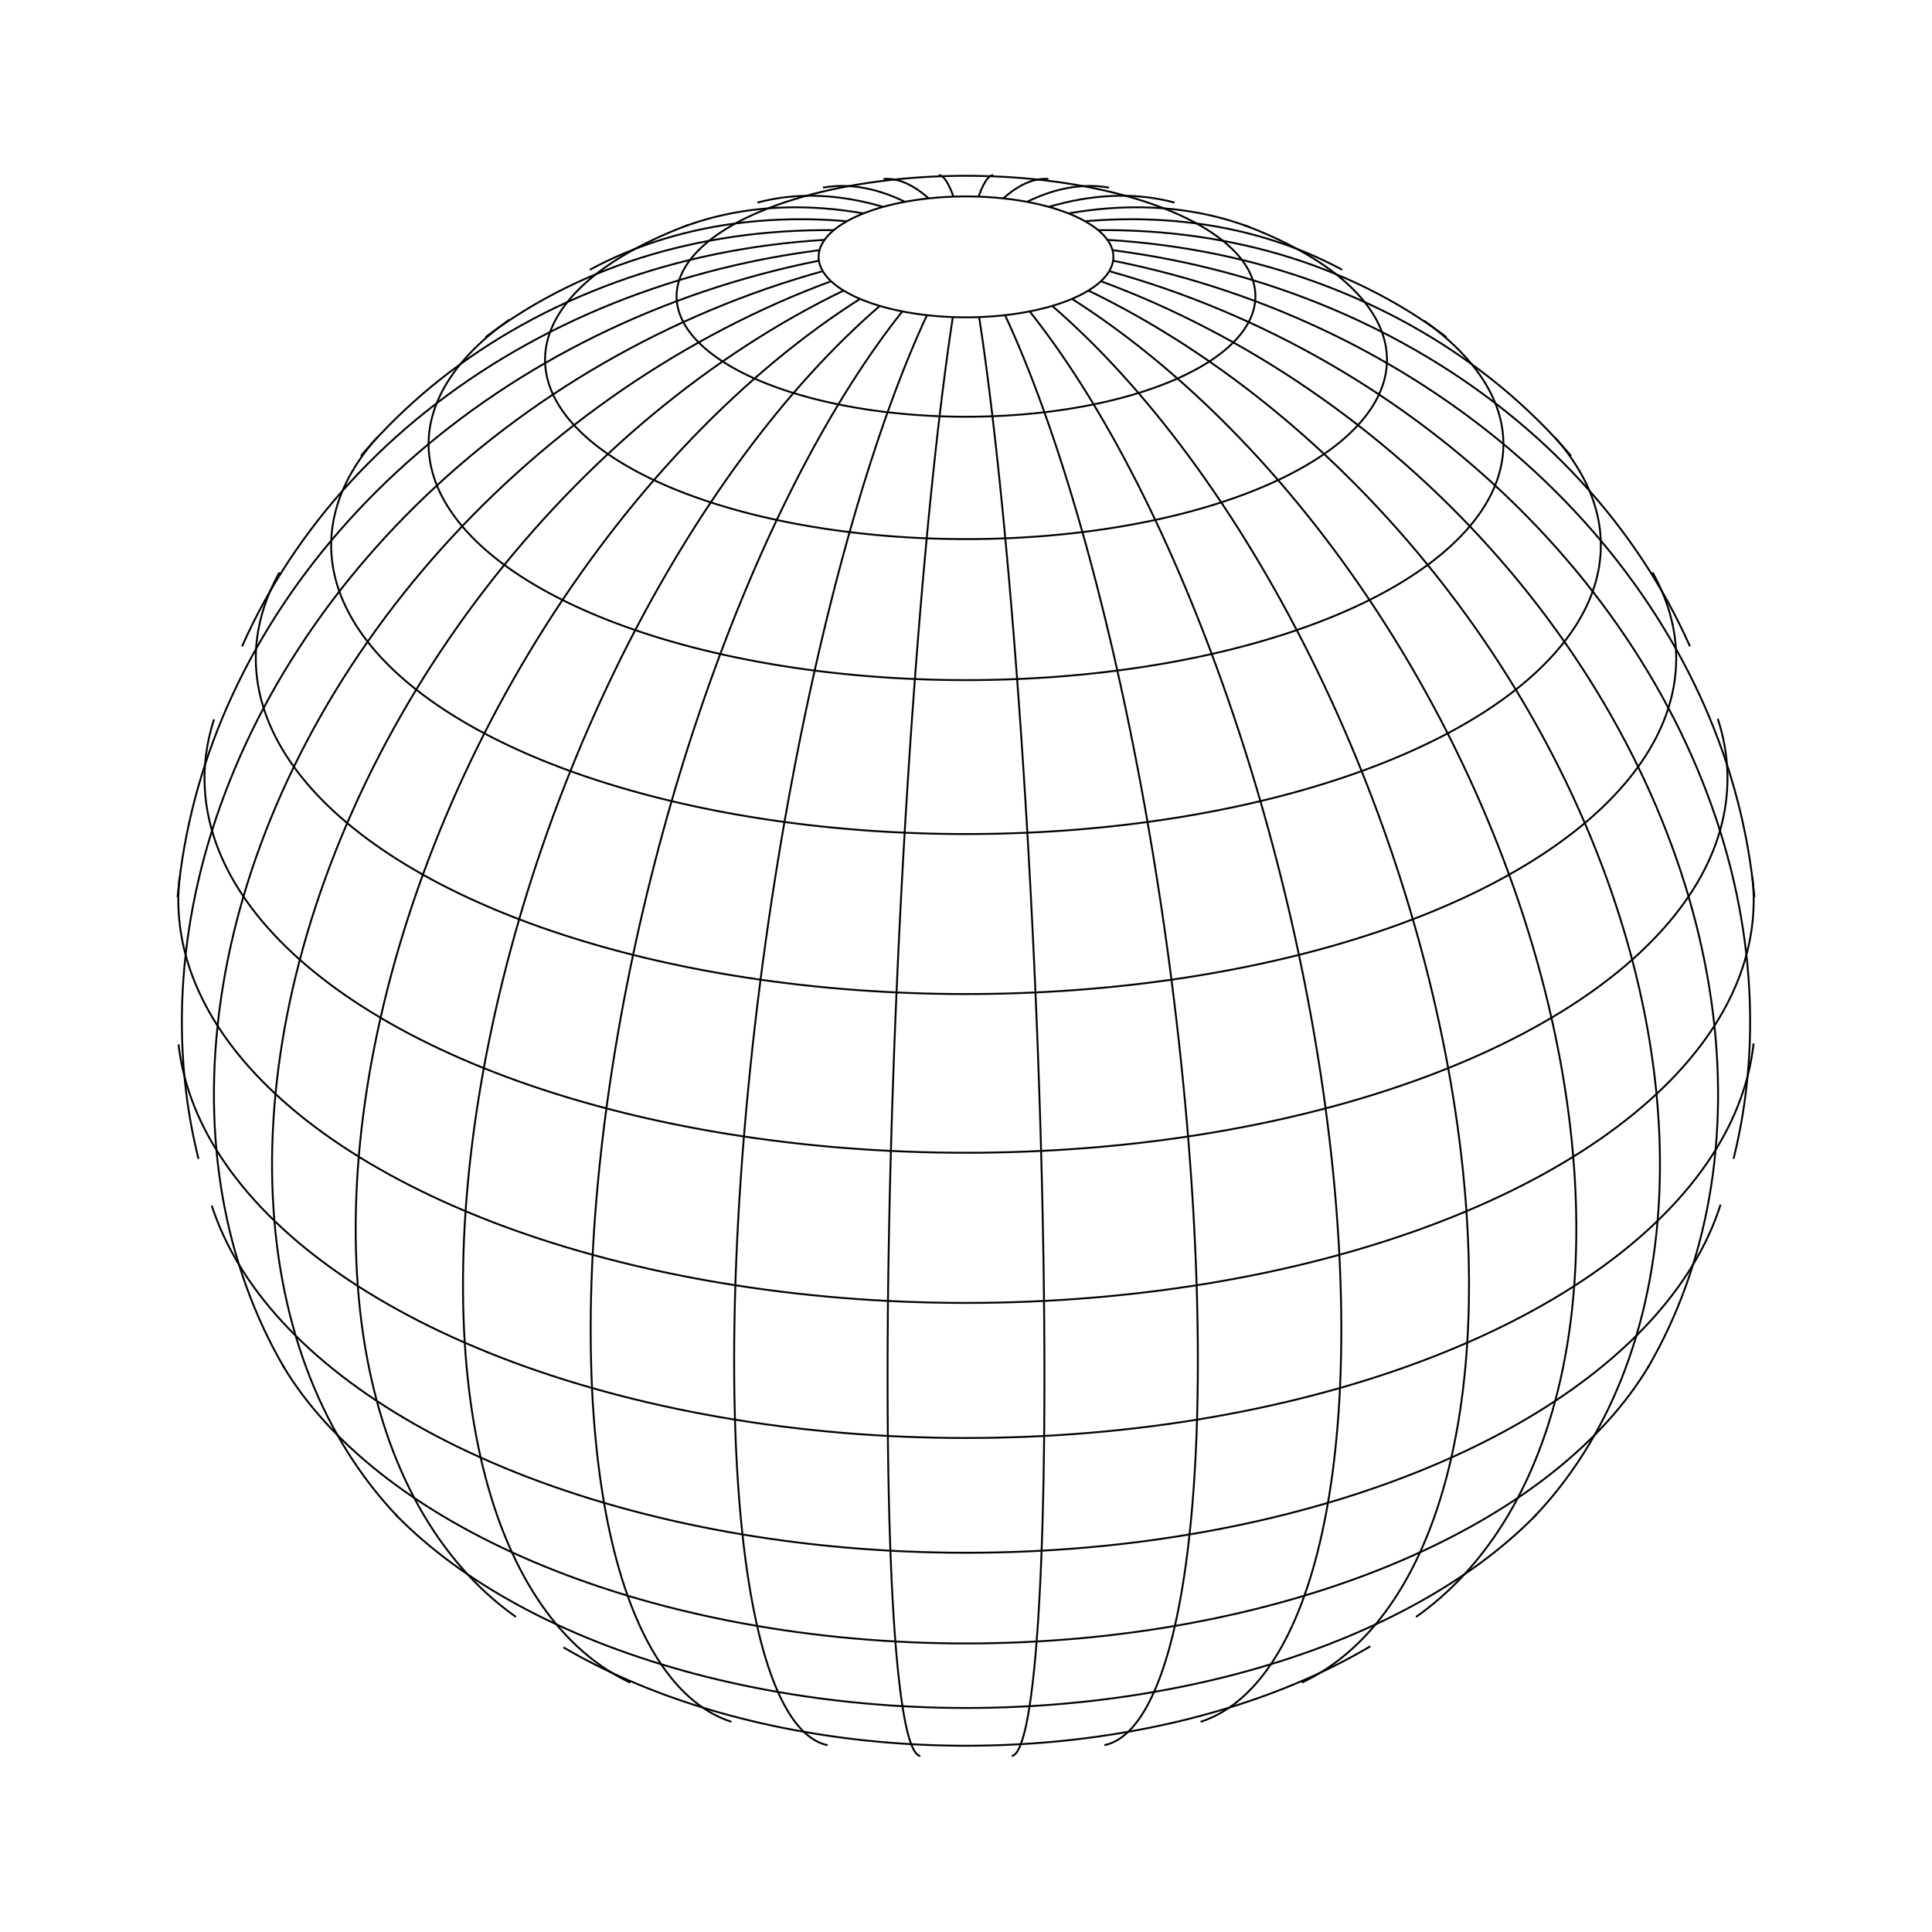 <?xml version="1.0"?><svg  viewBox="0 0 200 200" width="180mm" height="180mm" xmlns="http://www.w3.org/2000/svg"  version="1.2" viewport-fill="#fff">
  <polyline points="141.863,170.419,141.666,170.537,140.869,170.996,140.058,171.447,139.231,171.890,138.390,172.323,137.534,172.748,136.664,173.163,135.781,173.569,134.883,173.965,133.973,174.351,133.049,174.728,132.113,175.094,131.165,175.451,130.204,175.796,129.232,176.131,128.249,176.456,127.254,176.769,126.250,177.072,125.234,177.363,124.210,177.643,123.175,177.911,122.132,178.168,121.080,178.413,120.019,178.646,118.951,178.867,117.876,179.076,116.793,179.273,115.704,179.458,114.608,179.630,113.507,179.790,112.400,179.938,111.289,180.073,110.173,180.195,109.053,180.304,107.929,180.401,106.802,180.485,105.673,180.556,104.541,180.614,103.407,180.660,102.272,180.692,101.136,180.712,100.000,180.718,98.864,180.712,97.728,180.692,96.593,180.660,95.459,180.614,94.327,180.556,93.198,180.485,92.071,180.401,90.947,180.304,89.827,180.195,88.711,180.073,87.600,179.938,86.493,179.790,85.392,179.630,84.296,179.458,83.207,179.273,82.124,179.076,81.049,178.867,79.981,178.646,78.920,178.413,77.868,178.168,76.825,177.911,75.790,177.643,74.766,177.363,73.750,177.072,72.746,176.769,71.751,176.456,70.768,176.131,69.796,175.796,68.835,175.451,67.887,175.094,66.951,174.728,66.027,174.351,65.117,173.965,64.219,173.569,63.336,173.163,62.466,172.748,61.610,172.323,60.769,171.890,59.942,171.447,59.131,170.996,58.334,170.537"  style="fill:none;stroke:#000;stroke-width:0.195;opacity:1"/>
  <polyline points="151.597,162.973,150.760,163.533,149.904,164.083,149.029,164.625,148.136,165.158,147.224,165.682,146.294,166.196,145.347,166.701,144.382,167.196,143.399,167.680,142.400,168.155,141.385,168.618,140.353,169.071,139.306,169.513,138.243,169.943,137.165,170.363,136.072,170.770,134.965,171.166,133.844,171.549,132.709,171.921,131.562,172.279,130.402,172.626,129.230,172.959,128.045,173.280,126.850,173.588,125.644,173.882,124.427,174.163,123.200,174.430,121.964,174.684,120.719,174.924,119.466,175.150,118.205,175.362,116.936,175.560,115.660,175.744,114.378,175.913,113.090,176.068,111.796,176.208,110.498,176.334,109.195,176.445,107.888,176.542,106.579,176.623,105.266,176.690,103.952,176.742,102.635,176.780,101.318,176.802,100.000,176.809,98.682,176.802,97.365,176.780,96.048,176.742,94.734,176.690,93.421,176.623,92.112,176.542,90.805,176.445,89.502,176.334,88.204,176.208,86.910,176.068,85.622,175.913,84.340,175.744,83.064,175.560,81.795,175.362,80.534,175.150,79.281,174.924,78.036,174.684,76.800,174.430,75.573,174.163,74.356,173.882,73.150,173.588,71.955,173.280,70.770,172.959,69.598,172.626,68.438,172.279,67.291,171.921,66.156,171.549,65.035,171.166,63.928,170.770,62.835,170.363,61.757,169.943,60.694,169.513,59.647,169.071,58.615,168.618,57.600,168.155,56.601,167.680,55.618,167.196,54.653,166.701,53.706,166.196,52.776,165.682,51.864,165.158,50.971,164.625,50.096,164.083,49.240,163.533,48.403,162.973,47.586,162.406,46.788,161.831,46.010,161.247,45.252,160.657,44.514,160.059,43.796,159.454,43.099,158.843,42.423,158.225,41.767,157.601,41.133,156.971,40.930,156.760"  style="fill:none;stroke:#000;stroke-width:0.195;opacity:1"/>
  <polyline points="40.524,156.340,40.520,156.335"  style="fill:none;stroke:#000;stroke-width:0.195;opacity:1"/>
  <polyline points="159.485,156.330,159.480,156.335"  style="fill:none;stroke:#000;stroke-width:0.195;opacity:1"/>
  <polyline points="159.075,156.755,158.867,156.971,158.233,157.601,157.577,158.225,156.901,158.843,156.204,159.454,155.486,160.059,154.748,160.657,153.990,161.247,153.212,161.831,152.414,162.406,151.597,162.973"  style="fill:none;stroke:#000;stroke-width:0.195;opacity:1"/>
  <polyline points="157.124,155.060,156.206,155.667,155.266,156.265,154.306,156.853,153.324,157.432,152.321,158.001,151.298,158.560,150.255,159.109,149.192,159.647,148.110,160.174,147.008,160.690,145.888,161.194,144.750,161.687,143.593,162.168,142.419,162.637,141.228,163.094,140.020,163.538,138.796,163.969,137.556,164.387,136.301,164.792,135.031,165.183,133.747,165.561,132.448,165.925,131.137,166.275,129.812,166.610,128.475,166.931,127.126,167.238,125.766,167.530,124.395,167.807,123.013,168.069,121.622,168.316,120.222,168.548,118.814,168.764,117.398,168.964,115.974,169.149,114.543,169.319,113.107,169.472,111.664,169.610,110.217,169.731,108.766,169.836,107.310,169.926,105.852,169.999,104.391,170.056,102.929,170.096,101.465,170.121,100.000,170.129,98.535,170.121,97.071,170.096,95.609,170.056,94.148,169.999,92.690,169.926,91.234,169.836,89.783,169.731,88.336,169.610,86.893,169.472,85.457,169.319,84.026,169.149,82.602,168.964,81.186,168.764,79.778,168.548,78.378,168.316,76.987,168.069,75.605,167.807,74.234,167.530,72.874,167.238,71.525,166.931,70.188,166.610,68.863,166.275,67.552,165.925,66.253,165.561,64.969,165.183,63.699,164.792,62.444,164.387,61.204,163.969,59.980,163.538,58.772,163.094,57.581,162.637,56.407,162.168,55.250,161.687,54.112,161.194,52.992,160.690,51.890,160.174,50.808,159.647,49.745,159.109,48.702,158.560,47.679,158.001,46.676,157.432,45.694,156.853,44.734,156.265,43.794,155.667,42.876,155.060,41.980,154.445,41.106,153.821,40.254,153.189,39.425,152.548,38.618,151.901,37.835,151.246,37.074,150.584,36.337,149.915,35.623,149.239,34.932,148.558,34.266,147.870,33.623,147.177,33.004,146.479,32.409,145.775,31.838,145.067,31.291,144.354,30.768,143.637,30.270,142.916,29.796,142.192,29.347,141.464,29.217,141.241"  style="fill:none;stroke:#000;stroke-width:0.195;opacity:1"/>
  <polyline points="170.690,141.401,170.653,141.464,170.204,142.192,169.730,142.916,169.232,143.637,168.709,144.354,168.162,145.067,167.591,145.775,166.996,146.479,166.377,147.177,165.734,147.870,165.068,148.558,164.377,149.239,163.663,149.915,162.926,150.584,162.165,151.246,161.382,151.901,160.575,152.548,159.746,153.189,158.894,153.821,158.020,154.445,157.124,155.060"  style="fill:none;stroke:#000;stroke-width:0.195;opacity:1"/>
  <polyline points="160.993,145.025,160.019,145.657,159.022,146.279,158.002,146.891,156.959,147.494,155.893,148.086,154.806,148.668,153.696,149.239,152.566,149.800,151.414,150.349,150.241,150.887,149.048,151.413,147.836,151.926,146.603,152.428,145.352,152.917,144.082,153.393,142.794,153.856,141.488,154.306,140.165,154.742,138.826,155.165,137.470,155.573,136.098,155.967,134.712,156.347,133.310,156.713,131.895,157.063,130.466,157.399,129.025,157.719,127.570,158.024,126.105,158.313,124.628,158.587,123.140,158.845,121.643,159.087,120.136,159.313,118.621,159.523,117.098,159.716,115.567,159.893,114.029,160.053,112.486,160.197,110.937,160.324,109.383,160.434,107.826,160.528,106.265,160.604,104.701,160.664,103.135,160.706,101.568,160.732,100.000,160.740,98.432,160.732,96.865,160.706,95.299,160.664,93.735,160.604,92.174,160.528,90.617,160.434,89.063,160.324,87.514,160.197,85.971,160.053,84.433,159.893,82.902,159.716,81.379,159.523,79.864,159.313,78.357,159.087,76.860,158.845,75.372,158.587,73.895,158.313,72.430,158.024,70.975,157.719,69.534,157.399,68.105,157.063,66.690,156.713,65.288,156.347,63.902,155.967,62.530,155.573,61.174,155.165,59.835,154.742,58.512,154.306,57.206,153.856,55.918,153.393,54.648,152.917,53.397,152.428,52.164,151.926,50.952,151.413,49.759,150.887,48.586,150.349,47.434,149.800,46.304,149.239,45.194,148.668,44.107,148.086,43.041,147.494,41.998,146.891,40.978,146.279,39.981,145.657,39.007,145.025,38.057,144.385,37.131,143.736,36.229,143.079,35.351,142.414,34.497,141.741,33.668,141.060,32.865,140.373,32.086,139.678,31.332,138.977,30.604,138.269,29.902,137.556,29.225,136.837,28.573,136.113,27.948,135.383,27.348,134.649,26.774,133.910,26.227,133.167,25.705,132.421,25.209,131.670,24.740,130.917,24.296,130.160,23.879,129.401,23.488,128.639,23.123,127.875,22.783,127.109,22.470,126.341,22.183,125.572,21.921,124.802"  style="fill:none;stroke:#000;stroke-width:0.195;opacity:1"/>
  <polyline points="178.109,124.704,178.079,124.802,177.817,125.572,177.530,126.341,177.217,127.109,176.877,127.875,176.512,128.639,176.121,129.401,175.704,130.160,175.260,130.917,174.791,131.670,174.295,132.421,173.773,133.167,173.226,133.910,172.652,134.649,172.052,135.383,171.427,136.113,170.775,136.837,170.098,137.556,169.396,138.269,168.668,138.977,167.914,139.678,167.135,140.373,166.332,141.060,165.503,141.741,164.649,142.414,163.771,143.079,162.869,143.736,161.943,144.385,160.993,145.025"  style="fill:none;stroke:#000;stroke-width:0.195;opacity:1"/>
  <polyline points="162.962,133.128,161.960,133.759,160.934,134.381,159.884,134.993,158.810,135.596,157.713,136.189,156.593,136.771,155.450,137.343,154.285,137.903,153.098,138.453,151.890,138.991,150.660,139.517,149.409,140.032,148.139,140.534,146.848,141.023,145.538,141.500,144.209,141.964,142.862,142.414,141.497,142.851,140.114,143.274,138.715,143.683,137.299,144.078,135.867,144.459,134.420,144.825,132.959,145.176,131.483,145.512,129.994,145.833,128.492,146.139,126.978,146.429,125.452,146.703,123.916,146.962,122.369,147.204,120.812,147.431,119.246,147.641,117.672,147.835,116.090,148.012,114.501,148.173,112.906,148.317,111.305,148.444,109.699,148.554,108.089,148.648,106.476,148.725,104.859,148.784,103.241,148.827,101.621,148.853,100.000,148.861,98.379,148.853,96.759,148.827,95.141,148.784,93.524,148.725,91.911,148.648,90.301,148.554,88.695,148.444,87.094,148.317,85.499,148.173,83.910,148.012,82.328,147.835,80.754,147.641,79.188,147.431,77.631,147.204,76.084,146.962,74.548,146.703,73.022,146.429,71.508,146.139,70.006,145.833,68.517,145.512,67.041,145.176,65.580,144.825,64.133,144.459,62.701,144.078,61.285,143.683,59.886,143.274,58.503,142.851,57.138,142.414,55.791,141.964,54.462,141.500,53.152,141.023,51.861,140.534,50.591,140.032,49.340,139.517,48.110,138.991,46.902,138.453,45.715,137.903,44.550,137.343,43.407,136.771,42.287,136.189,41.190,135.596,40.116,134.993,39.066,134.381,38.040,133.759,37.038,133.128,36.060,132.488,35.108,131.839,34.180,131.182,33.278,130.517,32.401,129.845,31.550,129.165,30.724,128.478,29.925,127.784,29.152,127.083,28.405,126.377,27.684,125.665,26.990,124.947,26.323,124.223,25.682,123.495,25.068,122.762,24.481,122.025,23.921,121.284,23.388,120.539,22.882,119.790,22.403,119.038,21.951,118.284,21.526,117.526,21.127,116.767,20.756,116.005,20.411,115.242,20.094,114.477,19.803,113.710,19.539,112.943,19.301,112.175,19.090,111.407,18.905,110.638,18.746,109.870,18.614,109.102,18.507,108.335,18.484,108.115"  style="fill:none;stroke:#000;stroke-width:0.195;opacity:1"/>
  <polyline points="181.527,108.007,181.493,108.335,181.386,109.102,181.254,109.870,181.095,110.638,180.910,111.407,180.699,112.175,180.461,112.943,180.197,113.710,179.906,114.477,179.589,115.242,179.244,116.005,178.873,116.767,178.474,117.526,178.049,118.284,177.597,119.038,177.118,119.790,176.612,120.539,176.079,121.284,175.519,122.025,174.932,122.762,174.318,123.495,173.677,124.223,173.010,124.947,172.316,125.665,171.595,126.377,170.848,127.083,170.075,127.784,169.276,128.478,168.450,129.165,167.599,129.845,166.722,130.517,165.820,131.182,164.892,131.839,163.940,132.488,162.962,133.128"  style="fill:none;stroke:#000;stroke-width:0.195;opacity:1"/>
  <polyline points="162.860,119.744,161.860,120.351,160.835,120.949,159.786,121.539,158.714,122.118,157.619,122.688,156.500,123.249,155.359,123.798,154.196,124.338,153.011,124.866,151.804,125.384,150.576,125.890,149.328,126.385,148.059,126.868,146.770,127.339,145.463,127.797,144.136,128.243,142.791,128.676,141.428,129.097,140.047,129.504,138.650,129.897,137.236,130.277,135.807,130.643,134.363,130.995,132.904,131.333,131.430,131.656,129.944,131.965,128.444,132.259,126.933,132.538,125.410,132.802,123.875,133.050,122.331,133.283,120.777,133.501,119.214,133.703,117.642,133.890,116.063,134.060,114.477,134.215,112.884,134.353,111.286,134.476,109.683,134.582,108.075,134.672,106.465,134.746,104.851,134.803,103.235,134.844,101.618,134.869,100.000,134.877,98.382,134.869,96.765,134.844,95.149,134.803,93.535,134.746,91.925,134.672,90.317,134.582,88.714,134.476,87.116,134.353,85.523,134.215,83.937,134.060,82.358,133.890,80.786,133.703,79.223,133.501,77.669,133.283,76.125,133.050,74.590,132.802,73.067,132.538,71.556,132.259,70.056,131.965,68.570,131.656,67.096,131.333,65.637,130.995,64.193,130.643,62.764,130.277,61.350,129.897,59.953,129.504,58.572,129.097,57.209,128.676,55.864,128.243,54.537,127.797,53.230,127.339,51.941,126.868,50.672,126.385,49.424,125.890,48.196,125.384,46.989,124.866,45.804,124.338,44.641,123.798,43.500,123.249,42.381,122.688,41.286,122.118,40.214,121.539,39.165,120.949,38.140,120.351,37.140,119.744,36.164,119.128,35.213,118.504,34.286,117.873,33.385,117.233,32.510,116.586,31.660,115.932,30.835,115.271,30.037,114.603,29.265,113.930,28.519,113.250,27.799,112.565,27.106,111.874,26.439,111.178,25.800,110.478,25.187,109.773,24.600,109.064,24.041,108.351,23.508,107.634,23.003,106.914,22.524,106.190,22.072,105.464,21.648,104.736,21.250,104.005,20.879,103.272,20.534,102.538,20.217,101.802,19.926,101.064,19.662,100.326,19.424,99.588,19.213,98.848,19.028,98.109,18.870,97.370,18.737,96.631,18.631,95.892,18.550,95.155,18.495,94.418,18.465,93.683,18.461,92.949,18.482,92.217,18.528,91.487,18.599,90.759"  style="fill:none;stroke:#000;stroke-width:0.195;opacity:1"/>
  <polyline points="181.401,90.759,181.472,91.487,181.518,92.217,181.539,92.949,181.535,93.683,181.505,94.418,181.450,95.155,181.369,95.892,181.263,96.631,181.130,97.370,180.972,98.109,180.787,98.848,180.576,99.588,180.338,100.326,180.074,101.064,179.783,101.802,179.466,102.538,179.121,103.272,178.750,104.005,178.352,104.736,177.928,105.464,177.476,106.190,176.997,106.914,176.492,107.634,175.959,108.351,175.400,109.064,174.813,109.773,174.200,110.478,173.561,111.178,172.894,111.874,172.201,112.565,171.481,113.250,170.735,113.930,169.963,114.603,169.165,115.271,168.340,115.932,167.490,116.586,166.615,117.233,165.714,117.873,164.787,118.504,163.836,119.128,162.860,119.744"  style="fill:none;stroke:#000;stroke-width:0.195;opacity:1"/>
  <polyline points="160.604,105.359,159.636,105.921,158.645,106.474,157.631,107.019,156.594,107.555,155.535,108.081,154.453,108.599,153.351,109.107,152.227,109.606,151.082,110.094,149.916,110.572,148.731,111.040,147.526,111.497,146.301,111.943,145.057,112.377,143.795,112.801,142.515,113.213,141.218,113.613,139.903,114.001,138.572,114.376,137.225,114.739,135.862,115.090,134.484,115.428,133.092,115.753,131.686,116.064,130.266,116.363,128.834,116.647,127.389,116.919,125.933,117.176,124.465,117.419,122.988,117.649,121.500,117.864,120.003,118.065,118.498,118.251,116.985,118.423,115.464,118.580,113.937,118.723,112.403,118.851,110.865,118.963,109.321,119.061,107.774,119.144,106.223,119.212,104.670,119.265,103.114,119.303,101.557,119.326,100.000,119.333,98.443,119.326,96.886,119.303,95.330,119.265,93.777,119.212,92.226,119.144,90.679,119.061,89.135,118.963,87.597,118.851,86.063,118.723,84.536,118.580,83.015,118.423,81.502,118.251,79.997,118.065,78.500,117.864,77.012,117.649,75.535,117.419,74.067,117.176,72.611,116.919,71.166,116.647,69.734,116.363,68.314,116.064,66.908,115.753,65.516,115.428,64.138,115.090,62.775,114.739,61.428,114.376,60.097,114.001,58.782,113.613,57.485,113.213,56.205,112.801,54.943,112.377,53.699,111.943,52.474,111.497,51.269,111.040,50.084,110.572,48.918,110.094,47.773,109.606,46.649,109.107,45.547,108.599,44.465,108.081,43.406,107.555,42.369,107.019,41.355,106.474,40.364,105.921,39.396,105.359,38.451,104.790,37.530,104.213,36.632,103.628,35.759,103.036,34.911,102.438,34.086,101.832,33.287,101.220,32.512,100.602,31.763,99.979,31.038,99.349,30.339,98.715,29.665,98.075,29.017,97.430,28.395,96.781,27.798,96.128,27.227,95.471,26.682,94.810,26.162,94.145,25.669,93.478,25.201,92.807,24.760,92.134,24.344,91.458,23.954,90.780,23.590,90.100,23.252,89.418,22.939,88.735,22.653,88.051,22.392,87.365,22.156,86.679,21.946,85.993,21.762,85.306,21.603,84.619,21.469,83.933,21.360,83.247,21.276,82.561,21.217,81.877,21.182,81.193,21.172,80.511,21.187,79.830,21.225,79.151,21.288,78.474,21.374,77.799,21.485,77.126,21.618,76.456,21.775,75.788,21.955,75.123,22.158,74.462"  style="fill:none;stroke:#000;stroke-width:0.195;opacity:1"/>
  <polyline points="177.822,74.405,177.842,74.462,178.045,75.123,178.225,75.788,178.382,76.456,178.515,77.126,178.626,77.799,178.712,78.474,178.775,79.151,178.813,79.830,178.828,80.511,178.818,81.193,178.783,81.877,178.724,82.561,178.640,83.247,178.531,83.933,178.397,84.619,178.238,85.306,178.054,85.993,177.844,86.679,177.608,87.365,177.347,88.051,177.061,88.735,176.748,89.418,176.410,90.100,176.046,90.780,175.656,91.458,175.240,92.134,174.799,92.807,174.331,93.478,173.838,94.145,173.318,94.810,172.773,95.471,172.202,96.128,171.605,96.781,170.983,97.430,170.335,98.075,169.661,98.715,168.962,99.349,168.237,99.979,167.488,100.602,166.713,101.220,165.914,101.832,165.089,102.438,164.241,103.036,163.368,103.628,162.470,104.213,161.549,104.790,160.604,105.359"  style="fill:none;stroke:#000;stroke-width:0.195;opacity:1"/>
  <polyline points="156.223,90.544,155.318,91.042,154.392,91.533,153.445,92.015,152.478,92.491,151.490,92.958,150.482,93.416,149.454,93.866,148.407,94.308,147.341,94.740,146.256,95.163,145.153,95.577,144.032,95.982,142.893,96.376,141.737,96.761,140.565,97.135,139.376,97.499,138.171,97.853,136.950,98.196,135.715,98.528,134.464,98.849,133.200,99.159,131.922,99.457,130.631,99.744,129.328,100.019,128.012,100.282,126.685,100.534,125.346,100.773,123.997,101.000,122.638,101.215,121.270,101.418,119.893,101.608,118.507,101.785,117.113,101.949,115.713,102.101,114.306,102.240,112.892,102.365,111.474,102.478,110.050,102.578,108.622,102.664,107.191,102.737,105.756,102.797,104.319,102.844,102.881,102.877,101.441,102.897,100.000,102.904,98.559,102.897,97.119,102.877,95.681,102.844,94.244,102.797,92.809,102.737,91.378,102.664,89.950,102.578,88.526,102.478,87.108,102.365,85.694,102.240,84.287,102.101,82.887,101.949,81.493,101.785,80.107,101.608,78.730,101.418,77.362,101.215,76.003,101.000,74.654,100.773,73.315,100.534,71.988,100.282,70.672,100.019,69.369,99.744,68.078,99.457,66.800,99.159,65.536,98.849,64.285,98.528,63.050,98.196,61.829,97.853,60.624,97.499,59.435,97.135,58.263,96.761,57.107,96.376,55.968,95.982,54.847,95.577,53.744,95.163,52.659,94.740,51.593,94.308,50.546,93.866,49.518,93.416,48.510,92.958,47.522,92.491,46.555,92.015,45.608,91.533,44.682,91.042,43.777,90.544,42.894,90.039,42.032,89.527,41.192,89.008,40.374,88.482,39.579,87.950,38.806,87.413,38.055,86.869,37.328,86.320,36.623,85.765,35.942,85.206,35.284,84.641,34.649,84.072,34.038,83.498,33.450,82.920,32.886,82.339,32.345,81.753,31.829,81.164,31.336,80.572,30.867,79.977,30.423,79.379,30.002,78.778,29.605,78.175,29.232,77.570,28.883,76.963,28.557,76.354,28.256,75.744,27.979,75.132,27.725,74.520,27.495,73.906,27.289,73.292,27.106,72.678,26.947,72.063,26.812,71.449,26.699,70.834,26.610,70.220,26.544,69.607,26.501,68.994,26.481,68.383,26.484,67.772,26.509,67.163,26.557,66.556,26.627,65.950,26.719,65.346,26.834,64.744,26.970,64.144,27.127,63.547,27.307,62.952,27.507,62.360,27.729,61.771,27.971,61.185,28.234,60.602,28.518,60.023,28.822,59.447,28.930,59.257"  style="fill:none;stroke:#000;stroke-width:0.195;opacity:1"/>
  <polyline points="171.068,59.253,171.178,59.447,171.482,60.023,171.766,60.602,172.029,61.185,172.271,61.771,172.493,62.360,172.693,62.952,172.873,63.547,173.030,64.144,173.166,64.744,173.281,65.346,173.373,65.950,173.443,66.556,173.491,67.163,173.516,67.772,173.519,68.383,173.499,68.994,173.456,69.607,173.390,70.220,173.301,70.834,173.188,71.449,173.053,72.063,172.894,72.678,172.711,73.292,172.505,73.906,172.275,74.520,172.021,75.132,171.744,75.744,171.443,76.354,171.117,76.963,170.768,77.570,170.395,78.175,169.998,78.778,169.577,79.379,169.133,79.977,168.664,80.572,168.171,81.164,167.655,81.753,167.114,82.339,166.550,82.920,165.962,83.498,165.351,84.072,164.716,84.641,164.058,85.206,163.377,85.765,162.672,86.320,161.945,86.869,161.194,87.413,160.421,87.950,159.626,88.482,158.808,89.008,157.968,89.527,157.106,90.039,156.223,90.544"  style="fill:none;stroke:#000;stroke-width:0.195;opacity:1"/>
  <polyline points="149.860,75.919,149.049,76.341,148.219,76.756,147.372,77.164,146.506,77.566,145.624,77.961,144.723,78.349,143.806,78.729,142.872,79.102,141.921,79.467,140.955,79.824,139.972,80.174,138.974,80.515,137.961,80.847,136.933,81.172,135.891,81.487,134.834,81.794,133.764,82.092,132.681,82.381,131.584,82.661,130.475,82.931,129.354,83.192,128.222,83.443,127.078,83.684,125.923,83.916,124.757,84.137,123.582,84.349,122.398,84.550,121.204,84.741,120.002,84.922,118.791,85.092,117.573,85.251,116.348,85.400,115.116,85.538,113.878,85.666,112.635,85.782,111.386,85.888,110.133,85.983,108.875,86.066,107.614,86.139,106.350,86.200,105.083,86.250,103.814,86.290,102.544,86.318,101.272,86.334,100.000,86.340,98.728,86.334,97.456,86.318,96.186,86.290,94.917,86.250,93.650,86.200,92.386,86.139,91.125,86.066,89.867,85.983,88.614,85.888,87.365,85.782,86.122,85.666,84.884,85.538,83.652,85.400,82.427,85.251,81.209,85.092,79.998,84.922,78.796,84.741,77.602,84.550,76.418,84.349,75.243,84.137,74.077,83.916,72.922,83.684,71.778,83.443,70.646,83.192,69.525,82.931,68.416,82.661,67.319,82.381,66.236,82.092,65.166,81.794,64.109,81.487,63.067,81.172,62.039,80.847,61.026,80.515,60.028,80.174,59.045,79.824,58.079,79.467,57.128,79.102,56.194,78.729,55.277,78.349,54.376,77.961,53.494,77.566,52.628,77.164,51.781,76.756,50.951,76.341,50.140,75.919,49.348,75.491,48.574,75.057,47.820,74.617,47.085,74.172,46.369,73.721,45.672,73.265,44.996,72.803,44.339,72.337,43.702,71.866,43.086,71.390,42.490,70.910,41.914,70.426,41.359,69.938,40.824,69.446,40.311,68.951,39.818,68.452,39.346,67.950,38.895,67.445,38.465,66.938,38.056,66.427,37.668,65.915,37.301,65.400,36.955,64.883,36.631,64.364,36.328,63.843,36.045,63.321,35.784,62.798,35.544,62.274,35.325,61.748,35.127,61.222,34.950,60.695,34.794,60.168,34.659,59.641,34.545,59.114,34.451,58.586,34.378,58.059,34.325,57.533,34.293,57.007,34.282,56.482,34.290,55.958,34.319,55.434,34.367,54.913,34.436,54.392,34.524,53.873,34.632,53.356,34.760,52.841,34.906,52.327,35.072,51.816,35.257,51.307,35.461,50.801,35.684,50.297,35.925,49.796,36.185,49.297,36.463,48.802,36.758,48.310,37.072,47.821,37.403,47.335,37.752,46.853,38.119,46.374,38.502,45.899,38.902,45.428,39.058,45.253"  style="fill:none;stroke:#000;stroke-width:0.195;opacity:1"/>
  <polyline points="160.993,45.310,161.098,45.428,161.498,45.899,161.881,46.374,162.248,46.853,162.597,47.335,162.928,47.821,163.242,48.310,163.537,48.802,163.815,49.297,164.075,49.796,164.316,50.297,164.539,50.801,164.743,51.307,164.928,51.816,165.094,52.327,165.240,52.841,165.368,53.356,165.476,53.873,165.564,54.392,165.633,54.913,165.681,55.434,165.710,55.958,165.718,56.482,165.707,57.007,165.675,57.533,165.622,58.059,165.549,58.586,165.455,59.114,165.341,59.641,165.206,60.168,165.050,60.695,164.873,61.222,164.675,61.748,164.456,62.274,164.216,62.798,163.955,63.321,163.672,63.843,163.369,64.364,163.045,64.883,162.699,65.400,162.332,65.915,161.944,66.427,161.535,66.938,161.105,67.445,160.654,67.950,160.182,68.452,159.689,68.951,159.176,69.446,158.641,69.938,158.086,70.426,157.510,70.910,156.914,71.390,156.298,71.866,155.661,72.337,155.004,72.803,154.328,73.265,153.631,73.721,152.915,74.172,152.180,74.617,151.426,75.057,150.652,75.491,149.860,75.919"  style="fill:none;stroke:#000;stroke-width:0.195;opacity:1"/>
  <polyline points="141.771,62.110,141.083,62.447,140.379,62.779,139.661,63.106,138.928,63.427,138.181,63.743,137.420,64.052,136.645,64.356,135.857,64.653,135.055,64.944,134.241,65.229,133.413,65.508,132.573,65.779,131.721,66.044,130.857,66.303,129.981,66.554,129.094,66.798,128.195,67.035,127.287,67.264,126.367,67.487,125.438,67.701,124.499,67.909,123.550,68.108,122.593,68.300,121.627,68.484,120.652,68.659,119.670,68.827,118.679,68.987,117.682,69.138,116.678,69.281,115.667,69.416,114.651,69.543,113.628,69.661,112.600,69.770,111.568,69.871,110.531,69.964,109.489,70.047,108.444,70.122,107.396,70.188,106.345,70.246,105.291,70.294,104.235,70.334,103.178,70.365,102.119,70.387,101.060,70.401,100.000,70.405,98.940,70.401,97.881,70.387,96.822,70.365,95.765,70.334,94.709,70.294,93.655,70.246,92.604,70.188,91.556,70.122,90.511,70.047,89.469,69.964,88.432,69.871,87.400,69.770,86.372,69.661,85.349,69.543,84.333,69.416,83.322,69.281,82.318,69.138,81.321,68.987,80.330,68.827,79.348,68.659,78.373,68.484,77.407,68.300,76.450,68.108,75.501,67.909,74.562,67.701,73.633,67.487,72.713,67.264,71.805,67.035,70.906,66.798,70.019,66.554,69.143,66.303,68.279,66.044,67.427,65.779,66.587,65.508,65.759,65.229,64.945,64.944,64.143,64.653,63.355,64.356,62.580,64.052,61.819,63.743,61.072,63.427,60.339,63.106,59.621,62.779,58.917,62.447,58.229,62.110,57.556,61.767,56.898,61.420,56.255,61.067,55.628,60.710,55.017,60.349,54.422,59.982,53.843,59.612,53.281,59.237,52.735,58.859,52.205,58.477,51.692,58.091,51.196,57.701,50.717,57.308,50.255,56.912,49.810,56.512,49.383,56.110,48.972,55.705,48.579,55.298,48.203,54.888,47.845,54.475,47.504,54.061,47.181,53.644,46.875,53.225,46.587,52.805,46.317,52.383,46.064,51.960,45.829,51.536,45.611,51.110,45.411,50.683,45.229,50.256,45.064,49.827,44.917,49.399,44.788,48.969,44.676,48.540,44.581,48.110,44.504,47.681,44.444,47.251,44.401,46.822,44.376,46.393,44.367,45.964,44.376,45.537,44.402,45.110,44.445,44.684,44.504,44.259,44.581,43.835,44.674,43.412,44.783,42.991,44.909,42.572,45.051,42.154,45.209,41.738,45.384,41.324,45.574,40.911,45.780,40.501,46.002,40.093,46.239,39.688,46.492,39.285,46.760,38.884,47.043,38.486,47.341,38.091,47.654,37.699,47.982,37.309,48.324,36.923,48.680,36.540,49.051,36.160,49.436,35.783,49.834,35.410,50.246,35.040,50.672,34.674,51.111,34.312,51.564,33.953,52.029,33.599,52.507,33.248,52.726,33.093"  style="fill:none;stroke:#000;stroke-width:0.195;opacity:1"/>
  <polyline points="147.440,33.210,147.493,33.248,147.971,33.599,148.436,33.953,148.889,34.312,149.328,34.674,149.754,35.040,150.166,35.410,150.564,35.783,150.949,36.160,151.320,36.540,151.676,36.923,152.018,37.309,152.346,37.699,152.659,38.091,152.957,38.486,153.240,38.884,153.508,39.285,153.761,39.688,153.998,40.093,154.220,40.501,154.426,40.911,154.616,41.324,154.791,41.738,154.949,42.154,155.091,42.572,155.217,42.991,155.326,43.412,155.419,43.835,155.496,44.259,155.555,44.684,155.598,45.110,155.624,45.537,155.633,45.964,155.624,46.393,155.599,46.822,155.556,47.251,155.496,47.681,155.419,48.110,155.324,48.540,155.212,48.969,155.083,49.399,154.936,49.827,154.771,50.256,154.589,50.683,154.389,51.110,154.171,51.536,153.936,51.960,153.683,52.383,153.413,52.805,153.125,53.225,152.819,53.644,152.496,54.061,152.155,54.475,151.797,54.888,151.421,55.298,151.028,55.705,150.617,56.110,150.190,56.512,149.745,56.912,149.283,57.308,148.804,57.701,148.308,58.091,147.795,58.477,147.265,58.859,146.719,59.237,146.157,59.612,145.578,59.982,144.983,60.349,144.372,60.710,143.745,61.067,143.102,61.420,142.444,61.767,141.771,62.110"  style="fill:none;stroke:#000;stroke-width:0.195;opacity:1"/>
  <polyline points="132.309,49.699,131.768,49.949,131.216,50.195,130.653,50.437,130.080,50.674,129.495,50.908,128.901,51.136,128.296,51.361,127.681,51.580,127.056,51.795,126.421,52.005,125.777,52.210,125.124,52.411,124.461,52.606,123.790,52.796,123.111,52.981,122.423,53.161,121.726,53.335,121.022,53.504,120.311,53.667,119.592,53.825,118.865,53.977,118.132,54.124,117.392,54.264,116.646,54.399,115.894,54.528,115.136,54.651,114.372,54.768,113.603,54.879,112.829,54.984,112.051,55.083,111.268,55.176,110.480,55.262,109.689,55.342,108.894,55.416,108.096,55.484,107.295,55.545,106.492,55.600,105.685,55.649,104.877,55.691,104.067,55.726,103.255,55.755,102.443,55.778,101.629,55.794,100.815,55.804,100.000,55.807,99.185,55.804,98.371,55.794,97.557,55.778,96.745,55.755,95.933,55.726,95.123,55.691,94.315,55.649,93.508,55.600,92.705,55.545,91.904,55.484,91.106,55.416,90.311,55.342,89.520,55.262,88.732,55.176,87.949,55.083,87.171,54.984,86.397,54.879,85.628,54.768,84.864,54.651,84.106,54.528,83.354,54.399,82.608,54.264,81.868,54.124,81.135,53.977,80.408,53.825,79.689,53.667,78.978,53.504,78.274,53.335,77.577,53.161,76.889,52.981,76.210,52.796,75.539,52.606,74.876,52.411,74.223,52.210,73.579,52.005,72.944,51.795,72.319,51.580,71.704,51.361,71.099,51.136,70.505,50.908,69.920,50.674,69.347,50.437,68.784,50.195,68.232,49.949,67.691,49.699,67.162,49.445,66.644,49.188,66.137,48.926,65.643,48.661,65.160,48.392,64.689,48.120,64.230,47.845,63.784,47.566,63.350,47.284,62.929,47.000,62.520,46.712,62.124,46.421,61.740,46.128,61.370,45.832,61.012,45.534,60.668,45.233,60.337,44.930,60.018,44.625,59.713,44.318,59.422,44.009,59.144,43.698,58.879,43.385,58.628,43.071,58.390,42.755,58.165,42.438,57.955,42.120,57.758,41.800,57.574,41.479,57.404,41.158,57.248,40.835,57.105,40.512,56.976,40.188,56.860,39.863,56.758,39.538,56.670,39.213,56.595,38.888,56.533,38.562,56.486,38.237,56.451,37.911,56.430,37.586,56.423,37.261,56.429,36.936,56.448,36.612,56.480,36.288,56.525,35.966,56.584,35.643,56.656,35.322,56.740,35.002,56.838,34.683,56.948,34.364,57.072,34.048,57.207,33.732,57.356,33.418,57.517,33.105,57.690,32.794,57.876,32.485,58.074,32.177,58.284,31.872,58.506,31.568,58.740,31.266,58.985,30.966,59.243,30.669,59.512,30.373,59.792,30.080,60.084,29.790,60.387,29.502,60.701,29.216,61.026,28.933,61.362,28.653,61.709,28.376,62.066,28.101,62.434,27.829,62.812,27.560,63.201,27.295,63.599,27.032,64.007,26.772,64.425,26.516,64.853,26.263,65.290,26.013,65.736,25.767,66.192,25.524,66.657,25.285,67.130,25.049,67.613,24.817,68.103,24.588,68.603,24.364,69.110,24.143,69.626,23.926,70.150,23.712,70.681,23.503,71.221,23.297"  style="fill:none;stroke:#000;stroke-width:0.195;opacity:1"/>
  <polyline points="128.779,23.297,129.319,23.503,129.850,23.712,130.374,23.926,130.890,24.143,131.397,24.364,131.897,24.588,132.387,24.817,132.870,25.049,133.343,25.285,133.808,25.524,134.264,25.767,134.710,26.013,135.147,26.263,135.575,26.516,135.993,26.772,136.401,27.032,136.799,27.295,137.188,27.560,137.566,27.829,137.934,28.101,138.291,28.376,138.638,28.653,138.974,28.933,139.299,29.216,139.613,29.502,139.916,29.790,140.208,30.080,140.488,30.373,140.757,30.669,141.015,30.966,141.260,31.266,141.494,31.568,141.716,31.872,141.926,32.177,142.124,32.485,142.310,32.794,142.483,33.105,142.644,33.418,142.793,33.732,142.928,34.048,143.052,34.364,143.162,34.683,143.260,35.002,143.344,35.322,143.416,35.643,143.475,35.966,143.520,36.288,143.552,36.612,143.571,36.936,143.577,37.261,143.570,37.586,143.549,37.911,143.514,38.237,143.467,38.562,143.405,38.888,143.330,39.213,143.242,39.538,143.140,39.863,143.024,40.188,142.895,40.512,142.752,40.835,142.596,41.158,142.426,41.479,142.242,41.800,142.045,42.120,141.835,42.438,141.610,42.755,141.372,43.071,141.121,43.385,140.856,43.698,140.578,44.009,140.287,44.318,139.982,44.625,139.663,44.930,139.332,45.233,138.988,45.534,138.630,45.832,138.260,46.128,137.876,46.421,137.480,46.712,137.071,47.000,136.650,47.284,136.216,47.566,135.770,47.845,135.311,48.120,134.840,48.392,134.357,48.661,133.863,48.926,133.356,49.188,132.838,49.445,132.309,49.699"  style="fill:none;stroke:#000;stroke-width:0.195;opacity:1"/>
  <polyline points="121.892,39.184,121.519,39.347,121.139,39.507,120.753,39.664,120.359,39.819,119.958,39.971,119.550,40.120,119.136,40.265,118.716,40.408,118.289,40.548,117.855,40.684,117.416,40.817,116.971,40.947,116.520,41.074,116.063,41.197,115.601,41.317,115.133,41.433,114.661,41.546,114.183,41.655,113.700,41.761,113.213,41.863,112.721,41.961,112.224,42.055,111.724,42.146,111.219,42.233,110.711,42.317,110.198,42.396,109.682,42.472,109.163,42.543,108.641,42.611,108.116,42.675,107.587,42.734,107.057,42.790,106.523,42.842,105.988,42.889,105.450,42.933,104.910,42.972,104.369,43.008,103.826,43.039,103.282,43.066,102.737,43.089,102.191,43.107,101.644,43.122,101.096,43.132,100.548,43.139,100.000,43.141,99.452,43.139,98.904,43.132,98.356,43.122,97.809,43.107,97.263,43.089,96.718,43.066,96.174,43.039,95.631,43.008,95.090,42.972,94.550,42.933,94.012,42.889,93.477,42.842,92.943,42.790,92.413,42.734,91.884,42.675,91.359,42.611,90.837,42.543,90.318,42.472,89.802,42.396,89.289,42.317,88.781,42.233,88.276,42.146,87.776,42.055,87.279,41.961,86.787,41.863,86.300,41.761,85.817,41.655,85.339,41.546,84.867,41.433,84.399,41.317,83.937,41.197,83.480,41.074,83.029,40.947,82.584,40.817,82.145,40.684,81.711,40.548,81.284,40.408,80.864,40.265,80.450,40.120,80.042,39.971,79.641,39.819,79.247,39.664,78.861,39.507,78.481,39.347,78.108,39.184,77.743,39.018,77.385,38.850,77.035,38.679,76.693,38.505,76.358,38.330,76.031,38.152,75.712,37.971,75.401,37.789,75.098,37.604,74.804,37.417,74.518,37.228,74.240,37.037,73.970,36.844,73.709,36.649,73.457,36.453,73.213,36.255,72.978,36.055,72.752,35.854,72.534,35.651,72.326,35.447,72.126,35.241,71.935,35.034,71.754,34.826,71.581,34.617,71.417,34.407,71.263,34.195,71.118,33.983,70.981,33.770,70.854,33.556,70.736,33.341,70.628,33.126,70.528,32.910,70.438,32.694,70.357,32.477,70.285,32.260,70.223,32.042,70.170,31.824,70.126,31.606,70.091,31.388,70.065,31.170,70.049,30.952,70.041,30.734,70.043,30.516,70.054,30.298,70.074,30.081,70.104,29.864,70.142,29.648,70.189,29.432,70.245,29.216,70.311,29.001,70.385,28.787,70.468,28.573,70.559,28.361,70.660,28.149,70.769,27.938,70.887,27.728,71.013,27.519,71.148,27.312,71.291,27.105,71.443,26.900,71.603,26.696,71.772,26.493,71.949,26.291,72.133,26.092,72.326,25.893,72.527,25.696,72.736,25.501,72.953,25.307,73.177,25.116,73.409,24.925,73.649,24.737,73.896,24.551,74.151,24.366,74.412,24.184,74.682,24.003,74.958,23.825,75.241,23.648,75.532,23.474,75.829,23.302,76.133,23.132,76.444,22.965,76.761,22.800,77.085,22.637,77.415,22.477,77.751,22.319,78.094,22.163,78.442,22.010,78.797,21.860,79.157,21.712,79.523,21.567,79.895,21.425,80.272,21.285,80.655,21.148,81.043,21.014,81.436,20.882,81.834,20.754,82.237,20.628,82.645,20.505,83.058,20.385,83.475,20.268,83.896,20.154,84.322,20.043,84.753,19.935,85.187,19.831,85.625,19.729,86.067,19.630,86.513,19.535,86.963,19.442,87.416,19.353,87.872,19.267,88.332,19.184,88.794,19.105,89.260,19.028,89.729,18.955,90.200,18.886,90.674,18.819,91.150,18.756,91.629,18.696,92.110,18.640,92.593,18.587,93.078,18.537,93.564,18.491,94.053,18.448,94.543,18.408,95.034,18.372,95.527,18.339,96.021,18.310,96.516,18.284,97.012,18.262,97.509,18.243,98.006,18.227,98.504,18.215,99.003,18.206,99.501,18.201,100.000,18.200,100.499,18.201,100.997,18.206,101.496,18.215,101.994,18.227,102.491,18.243,102.988,18.262,103.484,18.284,103.979,18.310,104.473,18.339,104.966,18.372,105.457,18.408,105.947,18.448,106.436,18.491,106.922,18.537,107.407,18.587,107.890,18.640,108.371,18.696,108.850,18.756,109.326,18.819,109.800,18.886,110.271,18.955,110.740,19.028,111.206,19.105,111.668,19.184,112.128,19.267,112.584,19.353,113.037,19.442,113.487,19.535,113.933,19.630,114.375,19.729,114.813,19.831,115.247,19.935,115.678,20.043,116.104,20.154,116.525,20.268,116.942,20.385,117.355,20.505,117.763,20.628,118.166,20.754,118.564,20.882,118.957,21.014,119.345,21.148,119.728,21.285,120.105,21.425,120.477,21.567,120.843,21.712,121.203,21.860,121.558,22.010,121.906,22.163,122.249,22.319,122.585,22.477,122.915,22.637,123.239,22.800,123.556,22.965,123.867,23.132,124.171,23.302,124.468,23.474,124.759,23.648,125.042,23.825,125.318,24.003,125.588,24.184,125.849,24.366,126.104,24.551,126.351,24.737,126.591,24.925,126.823,25.116,127.047,25.307,127.264,25.501,127.473,25.696,127.674,25.893,127.867,26.092,128.051,26.291,128.228,26.493,128.397,26.696,128.557,26.900,128.709,27.105,128.852,27.312,128.987,27.519,129.113,27.728,129.231,27.938,129.340,28.149,129.441,28.361,129.532,28.573,129.615,28.787,129.689,29.001,129.755,29.216,129.811,29.432,129.858,29.648,129.896,29.864,129.926,30.081,129.946,30.298,129.957,30.516,129.959,30.734,129.951,30.952,129.935,31.170,129.909,31.388,129.874,31.606,129.830,31.824,129.777,32.042,129.715,32.260,129.643,32.477,129.562,32.694,129.472,32.910,129.372,33.126,129.264,33.341,129.146,33.556,129.019,33.770,128.882,33.983,128.737,34.195,128.583,34.407,128.419,34.617,128.246,34.826,128.065,35.034,127.874,35.241,127.674,35.447,127.466,35.651,127.248,35.854,127.022,36.055,126.787,36.255,126.543,36.453,126.291,36.649,126.030,36.844,125.760,37.037,125.482,37.228,125.196,37.417,124.902,37.604,124.599,37.789,124.288,37.971,123.969,38.152,123.642,38.330,123.307,38.505,122.965,38.679,122.615,38.850,122.257,39.018,121.892,39.184"  style="fill:none;stroke:#000;stroke-width:0.195;opacity:1"/>
  <polyline points="110.972,30.940,110.782,31.019,110.589,31.097,110.392,31.173,110.192,31.248,109.988,31.322,109.782,31.394,109.572,31.464,109.359,31.533,109.143,31.601,108.924,31.667,108.703,31.731,108.478,31.794,108.251,31.855,108.021,31.915,107.789,31.972,107.554,32.028,107.316,32.083,107.076,32.135,106.834,32.186,106.590,32.235,106.343,32.283,106.095,32.328,105.844,32.372,105.592,32.414,105.337,32.454,105.081,32.492,104.824,32.528,104.564,32.563,104.304,32.595,104.042,32.626,103.778,32.654,103.513,32.681,103.248,32.706,102.981,32.729,102.713,32.749,102.444,32.768,102.175,32.785,101.904,32.800,101.633,32.813,101.362,32.824,101.090,32.833,100.818,32.840,100.545,32.845,100.273,32.848,100.000,32.849,99.727,32.848,99.455,32.845,99.182,32.840,98.910,32.833,98.638,32.824,98.367,32.813,98.096,32.800,97.825,32.785,97.556,32.768,97.287,32.749,97.019,32.729,96.752,32.706,96.487,32.681,96.222,32.654,95.958,32.626,95.696,32.595,95.436,32.563,95.176,32.528,94.919,32.492,94.663,32.454,94.408,32.414,94.156,32.372,93.905,32.328,93.657,32.283,93.410,32.235,93.166,32.186,92.924,32.135,92.684,32.083,92.446,32.028,92.211,31.972,91.979,31.915,91.749,31.855,91.522,31.794,91.297,31.731,91.076,31.667,90.857,31.601,90.641,31.533,90.428,31.464,90.218,31.394,90.012,31.322,89.808,31.248,89.608,31.173,89.411,31.097,89.218,31.019,89.028,30.940,88.842,30.859,88.659,30.777,88.480,30.694,88.304,30.610,88.132,30.524,87.964,30.437,87.800,30.349,87.640,30.260,87.483,30.170,87.331,30.078,87.183,29.986,87.038,29.892,86.898,29.798,86.762,29.702,86.630,29.606,86.502,29.509,86.379,29.410,86.260,29.311,86.145,29.212,86.035,29.111,85.928,29.010,85.827,28.908,85.730,28.805,85.637,28.702,85.548,28.598,85.465,28.493,85.385,28.388,85.311,28.282,85.241,28.176,85.175,28.070,85.114,27.963,85.058,27.855,85.006,27.748,84.959,27.640,84.916,27.531,84.878,27.423,84.845,27.314,84.817,27.205,84.793,27.096,84.774,26.987,84.759,26.878,84.749,26.768,84.744,26.659,84.744,26.550,84.748,26.441,84.756,26.332,84.770,26.223,84.788,26.114,84.810,26.005,84.837,25.897,84.869,25.789,84.906,25.681,84.946,25.573,84.992,25.466,85.042,25.359,85.096,25.253,85.155,25.147,85.219,25.041,85.286,24.936,85.359,24.832,85.435,24.728,85.516,24.625,85.601,24.522,85.691,24.420,85.784,24.319,85.882,24.219,85.985,24.119,86.091,24.020,86.201,23.922,86.316,23.824,86.434,23.728,86.557,23.632,86.683,23.537,86.814,23.444,86.948,23.351,87.086,23.259,87.228,23.168,87.374,23.079,87.523,22.990,87.676,22.902,87.833,22.816,87.993,22.731,88.156,22.647,88.324,22.564,88.494,22.482,88.668,22.401,88.845,22.322,89.025,22.244,89.209,22.168,89.395,22.092,89.585,22.018,89.778,21.946,89.974,21.875,90.172,21.805,90.373,21.737,90.578,21.670,90.785,21.604,90.994,21.540,91.206,21.478,91.421,21.417,91.638,21.357,91.857,21.299,92.079,21.243,92.303,21.188,92.530,21.135,92.758,21.083,92.988,21.034,93.221,20.985,93.455,20.939,93.692,20.894,93.930,20.850,94.170,20.809,94.411,20.769,94.654,20.730,94.899,20.694,95.145,20.659,95.392,20.626,95.641,20.594,95.891,20.565,96.142,20.537,96.394,20.511,96.648,20.487,96.902,20.464,97.157,20.443,97.413,20.424,97.669,20.407,97.927,20.392,98.185,20.378,98.443,20.366,98.702,20.356,98.961,20.348,99.220,20.342,99.480,20.337,99.740,20.334,100.000,20.334,100.260,20.334,100.520,20.337,100.780,20.342,101.039,20.348,101.298,20.356,101.557,20.366,101.815,20.378,102.073,20.392,102.331,20.407,102.587,20.424,102.843,20.443,103.098,20.464,103.352,20.487,103.606,20.511,103.858,20.537,104.109,20.565,104.359,20.594,104.608,20.626,104.855,20.659,105.101,20.694,105.346,20.730,105.589,20.769,105.830,20.809,106.070,20.850,106.308,20.894,106.545,20.939,106.779,20.985,107.012,21.034,107.242,21.083,107.470,21.135,107.697,21.188,107.921,21.243,108.143,21.299,108.362,21.357,108.579,21.417,108.794,21.478,109.006,21.540,109.215,21.604,109.422,21.670,109.627,21.737,109.828,21.805,110.026,21.875,110.222,21.946,110.415,22.018,110.605,22.092,110.791,22.168,110.975,22.244,111.155,22.322,111.332,22.401,111.506,22.482,111.676,22.564,111.844,22.647,112.007,22.731,112.167,22.816,112.324,22.902,112.477,22.990,112.626,23.079,112.772,23.168,112.914,23.259,113.052,23.351,113.186,23.444,113.317,23.537,113.443,23.632,113.566,23.728,113.684,23.824,113.799,23.922,113.909,24.020,114.015,24.119,114.118,24.219,114.216,24.319,114.309,24.420,114.399,24.522,114.484,24.625,114.565,24.728,114.641,24.832,114.714,24.936,114.781,25.041,114.845,25.147,114.904,25.253,114.958,25.359,115.008,25.466,115.054,25.573,115.094,25.681,115.131,25.789,115.163,25.897,115.190,26.005,115.212,26.114,115.230,26.223,115.244,26.332,115.252,26.441,115.256,26.550,115.256,26.659,115.251,26.768,115.241,26.878,115.226,26.987,115.207,27.096,115.183,27.205,115.155,27.314,115.122,27.423,115.084,27.531,115.041,27.640,114.994,27.748,114.942,27.855,114.886,27.963,114.825,28.070,114.759,28.176,114.689,28.282,114.615,28.388,114.535,28.493,114.452,28.598,114.363,28.702,114.270,28.805,114.173,28.908,114.072,29.010,113.965,29.111,113.855,29.212,113.740,29.311,113.621,29.410,113.498,29.509,113.370,29.606,113.238,29.702,113.102,29.798,112.962,29.892,112.817,29.986,112.669,30.078,112.517,30.170,112.360,30.260,112.200,30.349,112.036,30.437,111.868,30.524,111.696,30.610,111.520,30.694,111.341,30.777,111.158,30.859,110.972,30.940"  style="fill:none;stroke:#000;stroke-width:0.195;opacity:1"/>
  <polyline points="146.583,167.384,146.892,167.168,147.601,166.638,148.299,166.084,148.984,165.508,149.657,164.909,150.317,164.287,150.963,163.641,151.597,162.973,152.216,162.283,152.822,161.569,153.413,160.833,153.989,160.075,154.551,159.294,155.097,158.491,155.628,157.666,156.143,156.819,156.641,155.950,157.124,155.060,157.590,154.149,158.039,153.216,158.471,152.263,158.885,151.289,159.282,150.295,159.661,149.280,160.022,148.246,160.364,147.191,160.688,146.118,160.993,145.025,161.279,143.914,161.545,142.784,161.792,141.637,162.020,140.471,162.228,139.289,162.415,138.089,162.583,136.872,162.730,135.640,162.856,134.392,162.962,133.128,163.047,131.849,163.112,130.556,163.155,129.249,163.177,127.928,163.178,126.594,163.157,125.247,163.115,123.888,163.052,122.518,162.967,121.136,162.860,119.744,162.732,118.342,162.582,116.930,162.410,115.509,162.217,114.080,162.002,112.643,161.766,111.198,161.508,109.747,161.228,108.290,160.927,106.827,160.604,105.359,160.260,103.887,159.895,102.411,159.509,100.932,159.101,99.451,158.673,97.967,158.224,96.483,157.754,94.997,157.264,93.512,156.753,92.027,156.223,90.544,155.672,89.062,155.102,87.583,154.512,86.108,153.903,84.636,153.275,83.168,152.629,81.706,151.963,80.249,151.280,78.798,150.579,77.355,149.860,75.919,149.123,74.491,148.370,73.072,147.600,71.663,146.813,70.263,146.011,68.874,145.193,67.497,144.359,66.131,143.511,64.777,142.648,63.437,141.771,62.110,140.880,60.797,139.976,59.499,139.059,58.215,138.129,56.948,137.187,55.696,136.233,54.462,135.268,53.244,134.292,52.044,133.305,50.863,132.309,49.699,131.303,48.555,130.288,47.431,129.264,46.326,128.232,45.242,127.192,44.178,126.145,43.135,125.090,42.114,124.030,41.115,122.964,40.138,121.892,39.184,120.815,38.252,119.733,37.343,118.648,36.458,117.558,35.597,116.466,34.759,115.371,33.946,114.273,33.157,113.174,32.393,112.073,31.654,110.972,30.940"  style="fill:none;stroke:#000;stroke-width:0.195;opacity:1"/>
  <polyline points="134.763,174.183,135.405,173.868,136.039,173.528,136.664,173.163,137.281,172.774,137.889,172.359,138.488,171.921,139.077,171.457,139.657,170.969,140.227,170.455,140.786,169.917,141.335,169.354,141.873,168.767,142.400,168.155,142.916,167.518,143.420,166.856,143.913,166.170,144.393,165.460,144.861,164.725,145.317,163.966,145.759,163.183,146.189,162.375,146.605,161.545,147.008,160.690,147.397,159.812,147.772,158.910,148.133,157.986,148.479,157.038,148.811,156.068,149.128,155.076,149.429,154.061,149.715,153.025,149.986,151.966,150.241,150.887,150.480,149.786,150.703,148.665,150.910,147.523,151.101,146.361,151.274,145.180,151.432,143.979,151.572,142.759,151.695,141.521,151.801,140.265,151.890,138.991,151.961,137.700,152.015,136.392,152.051,135.068,152.069,133.728,152.070,132.372,152.053,131.002,152.018,129.618,151.964,128.220,151.893,126.808,151.804,125.384,151.697,123.948,151.571,122.500,151.428,121.041,151.266,119.572,151.086,118.093,150.888,116.604,150.672,115.108,150.438,113.603,150.186,112.091,149.916,110.572,149.629,109.047,149.323,107.517,149.000,105.983,148.660,104.444,148.302,102.902,147.927,101.357,147.535,99.810,147.125,98.261,146.699,96.712,146.256,95.163,145.797,93.615,145.321,92.068,144.829,90.523,144.322,88.981,143.798,87.442,143.260,85.908,142.706,84.378,142.137,82.854,141.553,81.336,140.955,79.824,140.342,78.320,139.716,76.825,139.076,75.338,138.423,73.860,137.757,72.393,137.078,70.936,136.386,69.491,135.683,68.057,134.967,66.637,134.241,65.229,133.503,63.835,132.754,62.456,131.995,61.092,131.226,59.743,130.447,58.410,129.659,57.094,128.862,55.795,128.057,54.513,127.243,53.250,126.421,52.005,125.592,50.780,124.756,49.574,123.913,48.388,123.063,47.223,122.208,46.078,121.347,44.955,120.481,43.854,119.610,42.775,118.735,41.718,117.855,40.684,116.972,39.673,116.086,38.686,115.197,37.722,114.306,36.783,113.412,35.868,112.516,34.978,111.619,34.112,110.722,33.272,109.823,32.457,108.924,31.667"  style="fill:none;stroke:#000;stroke-width:0.195;opacity:1"/>
  <polyline points="124.281,178.241,124.352,178.219,124.850,178.041,125.342,177.838,125.829,177.609,126.310,177.355,126.785,177.075,127.254,176.769,127.717,176.438,128.173,176.080,128.623,175.696,129.065,175.287,129.500,174.851,129.928,174.389,130.349,173.901,130.761,173.387,131.166,172.846,131.562,172.279,131.950,171.687,132.329,171.068,132.700,170.423,133.061,169.751,133.414,169.054,133.757,168.331,134.090,167.583,134.414,166.808,134.728,166.008,135.031,165.183,135.324,164.333,135.607,163.457,135.879,162.556,136.140,161.631,136.390,160.681,136.629,159.707,136.857,158.709,137.073,157.687,137.277,156.642,137.470,155.573,137.650,154.482,137.819,153.367,137.975,152.231,138.119,151.073,138.250,149.893,138.369,148.692,138.475,147.470,138.568,146.227,138.648,144.965,138.715,143.683,138.769,142.382,138.809,141.063,138.837,139.725,138.850,138.370,138.851,136.997,138.838,135.608,138.811,134.203,138.771,132.783,138.717,131.347,138.650,129.897,138.569,128.433,138.474,126.956,138.366,125.467,138.244,123.965,138.108,122.452,137.958,120.928,137.795,119.395,137.619,117.851,137.428,116.299,137.225,114.739,137.008,113.172,136.777,111.598,136.534,110.018,136.277,108.433,136.007,106.843,135.724,105.249,135.428,103.652,135.119,102.052,134.798,100.451,134.464,98.849,134.118,97.246,133.760,95.644,133.390,94.043,133.008,92.444,132.614,90.848,132.208,89.255,131.792,87.666,131.364,86.082,130.925,84.503,130.475,82.931,130.015,81.365,129.545,79.808,129.064,78.258,128.574,76.718,128.074,75.187,127.564,73.666,127.046,72.157,126.518,70.659,125.982,69.174,125.438,67.701,124.885,66.243,124.325,64.798,123.757,63.369,123.181,61.954,122.599,60.556,122.010,59.174,121.414,57.810,120.813,56.463,120.205,55.135,119.592,53.825,118.973,52.534,118.349,51.264,117.721,50.013,117.088,48.783,116.451,47.575,115.810,46.387,115.165,45.222,114.517,44.079,113.866,42.959,113.213,41.863,112.557,40.789,111.898,39.740,111.238,38.714,110.577,37.713,109.914,36.737,109.250,35.786,108.585,34.860,107.920,33.959,107.255,33.084,106.590,32.235"  style="fill:none;stroke:#000;stroke-width:0.195;opacity:1"/>
  <polyline points="114.325,180.659,114.369,180.651,114.684,180.570,114.995,180.463,115.303,180.330,115.608,180.171,115.910,179.986,116.208,179.775,116.502,179.537,116.793,179.273,117.080,178.982,117.363,178.665,117.641,178.320,117.916,177.949,118.186,177.550,118.452,177.124,118.712,176.672,118.969,176.192,119.220,175.685,119.466,175.150,119.707,174.589,119.943,174.000,120.173,173.384,120.398,172.741,120.617,172.071,120.830,171.374,121.037,170.649,121.238,169.898,121.434,169.121,121.622,168.316,121.805,167.485,121.981,166.628,122.150,165.745,122.313,164.835,122.468,163.900,122.617,162.939,122.759,161.953,122.893,160.942,123.020,159.906,123.140,158.845,123.253,157.760,123.358,156.651,123.455,155.519,123.544,154.363,123.626,153.185,123.700,151.984,123.766,150.760,123.824,149.515,123.874,148.249,123.916,146.962,123.949,145.654,123.975,144.326,123.992,142.979,124.000,141.613,124.001,140.229,123.993,138.827,123.976,137.407,123.951,135.971,123.917,134.518,123.875,133.050,123.825,131.567,123.766,130.069,123.698,128.558,123.622,127.034,123.538,125.497,123.444,123.948,123.343,122.388,123.233,120.818,123.114,119.238,122.988,117.649,122.852,116.051,122.709,114.446,122.557,112.834,122.397,111.216,122.229,109.592,122.053,107.964,121.869,106.331,121.677,104.696,121.477,103.057,121.270,101.418,121.055,99.777,120.832,98.136,120.602,96.496,120.364,94.856,120.119,93.219,119.867,91.585,119.609,89.955,119.343,88.328,119.070,86.707,118.791,85.092,118.506,83.483,118.214,81.881,117.915,80.288,117.611,78.703,117.301,77.127,116.985,75.562,116.664,74.008,116.337,72.465,116.005,70.934,115.667,69.416,115.325,67.912,114.978,66.422,114.626,64.946,114.270,63.486,113.910,62.042,113.546,60.615,113.177,59.205,112.805,57.813,112.430,56.438,112.051,55.083,111.669,53.747,111.283,52.431,110.895,51.136,110.505,49.861,110.112,48.607,109.716,47.376,109.319,46.166,108.919,44.979,108.518,43.815,108.116,42.675,107.711,41.558,107.306,40.465,106.900,39.397,106.493,38.353,106.085,37.334,105.677,36.341,105.268,35.373,104.859,34.431,104.450,33.515,104.042,32.626"  style="fill:none;stroke:#000;stroke-width:0.195;opacity:1"/>
  <polyline points="104.729,181.784,104.852,181.752,104.958,181.695,105.063,181.612,105.168,181.502,105.271,181.366,105.373,181.204,105.474,181.015,105.574,180.799,105.673,180.556,105.770,180.286,105.866,179.989,105.960,179.665,106.053,179.313,106.145,178.934,106.235,178.527,106.323,178.093,106.410,177.631,106.495,177.141,106.579,176.623,106.660,176.078,106.740,175.505,106.818,174.904,106.895,174.276,106.969,173.620,107.041,172.936,107.112,172.224,107.180,171.485,107.246,170.719,107.310,169.926,107.372,169.105,107.432,168.257,107.489,167.383,107.545,166.482,107.598,165.554,107.648,164.601,107.696,163.621,107.742,162.615,107.785,161.584,107.826,160.528,107.864,159.446,107.900,158.340,107.933,157.210,107.963,156.056,107.991,154.878,108.016,153.677,108.038,152.453,108.058,151.206,108.075,149.938,108.089,148.648,108.101,147.337,108.109,146.005,108.115,144.653,108.118,143.282,108.118,141.892,108.115,140.483,108.110,139.055,108.101,137.611,108.090,136.150,108.075,134.672,108.058,133.179,108.038,131.671,108.015,130.148,107.989,128.612,107.961,127.063,107.929,125.501,107.895,123.928,107.857,122.343,107.817,120.749,107.774,119.144,107.728,117.531,107.679,115.910,107.628,114.281,107.573,112.646,107.516,111.005,107.457,109.359,107.394,107.708,107.329,106.054,107.261,104.396,107.191,102.737,107.118,101.077,107.042,99.416,106.964,97.755,106.883,96.095,106.800,94.437,106.715,92.781,106.627,91.129,106.537,89.481,106.444,87.838,106.350,86.200,106.253,84.569,106.154,82.945,106.053,81.328,105.950,79.721,105.845,78.122,105.738,76.534,105.629,74.956,105.518,73.390,105.405,71.836,105.291,70.294,105.175,68.767,105.058,67.253,104.939,65.754,104.818,64.270,104.696,62.803,104.573,61.352,104.448,59.918,104.322,58.502,104.195,57.105,104.067,55.726,103.938,54.367,103.808,53.028,103.676,51.709,103.544,50.411,103.411,49.135,103.278,47.880,103.143,46.648,103.009,45.438,102.873,44.252,102.737,43.089,102.600,41.950,102.464,40.835,102.326,39.744,102.189,38.679,102.051,37.639,101.914,36.624,101.776,35.635,101.638,34.672,101.500,33.735,101.362,32.824"  style="fill:none;stroke:#000;stroke-width:0.195;opacity:1"/>
  <polyline points="95.271,181.784,95.148,181.752,95.042,181.695,94.937,181.612,94.832,181.502,94.729,181.366,94.627,181.204,94.526,181.015,94.426,180.799,94.327,180.556,94.230,180.286,94.134,179.989,94.040,179.665,93.947,179.313,93.855,178.934,93.765,178.527,93.677,178.093,93.590,177.631,93.505,177.141,93.421,176.623,93.340,176.078,93.260,175.505,93.182,174.904,93.105,174.276,93.031,173.620,92.959,172.936,92.888,172.224,92.820,171.485,92.754,170.719,92.690,169.926,92.628,169.105,92.568,168.257,92.511,167.383,92.455,166.482,92.402,165.554,92.352,164.601,92.304,163.621,92.258,162.615,92.215,161.584,92.174,160.528,92.136,159.446,92.100,158.340,92.067,157.210,92.037,156.056,92.009,154.878,91.984,153.677,91.962,152.453,91.942,151.206,91.925,149.938,91.911,148.648,91.899,147.337,91.891,146.005,91.885,144.653,91.882,143.282,91.882,141.892,91.885,140.483,91.890,139.055,91.899,137.611,91.910,136.150,91.925,134.672,91.942,133.179,91.962,131.671,91.985,130.148,92.011,128.612,92.039,127.063,92.071,125.501,92.105,123.928,92.143,122.343,92.183,120.749,92.226,119.144,92.272,117.531,92.321,115.910,92.372,114.281,92.427,112.646,92.484,111.005,92.543,109.359,92.606,107.708,92.671,106.054,92.739,104.396,92.809,102.737,92.882,101.077,92.958,99.416,93.036,97.755,93.117,96.095,93.200,94.437,93.285,92.781,93.373,91.129,93.463,89.481,93.556,87.838,93.650,86.200,93.747,84.569,93.846,82.945,93.947,81.328,94.050,79.721,94.155,78.122,94.262,76.534,94.371,74.956,94.482,73.390,94.595,71.836,94.709,70.294,94.825,68.767,94.942,67.253,95.061,65.754,95.182,64.270,95.304,62.803,95.427,61.352,95.552,59.918,95.678,58.502,95.805,57.105,95.933,55.726,96.062,54.367,96.192,53.028,96.324,51.709,96.456,50.411,96.589,49.135,96.722,47.880,96.857,46.648,96.991,45.438,97.127,44.252,97.263,43.089,97.400,41.950,97.536,40.835,97.674,39.744,97.811,38.679,97.949,37.639,98.086,36.624,98.224,35.635,98.362,34.672,98.500,33.735,98.638,32.824"  style="fill:none;stroke:#000;stroke-width:0.195;opacity:1"/>
  <polyline points="85.675,180.659,85.631,180.651,85.316,180.570,85.005,180.463,84.697,180.330,84.392,180.171,84.090,179.986,83.792,179.775,83.498,179.537,83.207,179.273,82.920,178.982,82.637,178.665,82.359,178.320,82.084,177.949,81.814,177.550,81.548,177.124,81.288,176.672,81.031,176.192,80.780,175.685,80.534,175.150,80.293,174.589,80.057,174.000,79.827,173.384,79.602,172.741,79.383,172.071,79.170,171.374,78.963,170.649,78.762,169.898,78.566,169.121,78.378,168.316,78.195,167.485,78.019,166.628,77.850,165.745,77.687,164.835,77.532,163.900,77.383,162.939,77.241,161.953,77.107,160.942,76.980,159.906,76.860,158.845,76.747,157.760,76.642,156.651,76.545,155.519,76.456,154.363,76.374,153.185,76.300,151.984,76.234,150.760,76.176,149.515,76.126,148.249,76.084,146.962,76.051,145.654,76.025,144.326,76.008,142.979,76.000,141.613,75.999,140.229,76.007,138.827,76.024,137.407,76.049,135.971,76.083,134.518,76.125,133.050,76.175,131.567,76.234,130.069,76.302,128.558,76.378,127.034,76.462,125.497,76.556,123.948,76.657,122.388,76.767,120.818,76.886,119.238,77.012,117.649,77.148,116.051,77.291,114.446,77.443,112.834,77.603,111.216,77.771,109.592,77.947,107.964,78.131,106.331,78.323,104.696,78.523,103.057,78.730,101.418,78.945,99.777,79.168,98.136,79.398,96.496,79.636,94.856,79.881,93.219,80.133,91.585,80.391,89.955,80.657,88.328,80.930,86.707,81.209,85.092,81.494,83.483,81.786,81.881,82.085,80.288,82.389,78.703,82.699,77.127,83.015,75.562,83.336,74.008,83.663,72.465,83.995,70.934,84.333,69.416,84.675,67.912,85.022,66.422,85.374,64.946,85.730,63.486,86.090,62.042,86.454,60.615,86.823,59.205,87.195,57.813,87.570,56.438,87.949,55.083,88.331,53.747,88.717,52.431,89.105,51.136,89.495,49.861,89.888,48.607,90.284,47.376,90.681,46.166,91.081,44.979,91.482,43.815,91.884,42.675,92.289,41.558,92.694,40.465,93.100,39.397,93.507,38.353,93.915,37.334,94.323,36.341,94.732,35.373,95.141,34.431,95.550,33.515,95.958,32.626"  style="fill:none;stroke:#000;stroke-width:0.195;opacity:1"/>
  <polyline points="75.719,178.241,75.648,178.219,75.150,178.041,74.658,177.838,74.171,177.609,73.690,177.355,73.215,177.075,72.746,176.769,72.283,176.438,71.827,176.080,71.377,175.696,70.935,175.287,70.500,174.851,70.072,174.389,69.651,173.901,69.239,173.387,68.834,172.846,68.438,172.279,68.050,171.687,67.671,171.068,67.300,170.423,66.939,169.751,66.586,169.054,66.243,168.331,65.910,167.583,65.586,166.808,65.272,166.008,64.969,165.183,64.676,164.333,64.393,163.457,64.121,162.556,63.860,161.631,63.610,160.681,63.371,159.707,63.143,158.709,62.927,157.687,62.723,156.642,62.530,155.573,62.350,154.482,62.181,153.367,62.025,152.231,61.881,151.073,61.750,149.893,61.631,148.692,61.525,147.470,61.432,146.227,61.352,144.965,61.285,143.683,61.231,142.382,61.191,141.063,61.163,139.725,61.150,138.370,61.149,136.997,61.162,135.608,61.189,134.203,61.229,132.783,61.283,131.347,61.350,129.897,61.431,128.433,61.526,126.956,61.634,125.467,61.756,123.965,61.892,122.452,62.042,120.928,62.205,119.395,62.381,117.851,62.572,116.299,62.775,114.739,62.992,113.172,63.223,111.598,63.466,110.018,63.723,108.433,63.993,106.843,64.276,105.249,64.572,103.652,64.881,102.052,65.202,100.451,65.536,98.849,65.882,97.246,66.240,95.644,66.610,94.043,66.992,92.444,67.386,90.848,67.792,89.255,68.208,87.666,68.636,86.082,69.075,84.503,69.525,82.931,69.985,81.365,70.455,79.808,70.936,78.258,71.426,76.718,71.926,75.187,72.436,73.666,72.954,72.157,73.482,70.659,74.018,69.174,74.562,67.701,75.115,66.243,75.675,64.798,76.243,63.369,76.819,61.954,77.401,60.556,77.990,59.174,78.586,57.810,79.187,56.463,79.795,55.135,80.408,53.825,81.027,52.534,81.651,51.264,82.279,50.013,82.912,48.783,83.549,47.575,84.190,46.387,84.835,45.222,85.483,44.079,86.134,42.959,86.787,41.863,87.443,40.789,88.102,39.740,88.762,38.714,89.423,37.713,90.086,36.737,90.750,35.786,91.415,34.860,92.080,33.959,92.745,33.084,93.410,32.235"  style="fill:none;stroke:#000;stroke-width:0.195;opacity:1"/>
  <polyline points="65.237,174.183,64.595,173.868,63.961,173.528,63.336,173.163,62.719,172.774,62.111,172.359,61.512,171.921,60.923,171.457,60.343,170.969,59.773,170.455,59.214,169.917,58.665,169.354,58.127,168.767,57.600,168.155,57.084,167.518,56.580,166.856,56.087,166.170,55.607,165.460,55.139,164.725,54.683,163.966,54.241,163.183,53.811,162.375,53.395,161.545,52.992,160.690,52.603,159.812,52.228,158.910,51.867,157.986,51.521,157.038,51.189,156.068,50.872,155.076,50.571,154.061,50.285,153.025,50.014,151.966,49.759,150.887,49.520,149.786,49.297,148.665,49.090,147.523,48.899,146.361,48.726,145.180,48.568,143.979,48.428,142.759,48.305,141.521,48.199,140.265,48.110,138.991,48.039,137.700,47.985,136.392,47.949,135.068,47.931,133.728,47.930,132.372,47.947,131.002,47.982,129.618,48.036,128.220,48.107,126.808,48.196,125.384,48.303,123.948,48.429,122.500,48.572,121.041,48.734,119.572,48.914,118.093,49.112,116.604,49.328,115.108,49.562,113.603,49.814,112.091,50.084,110.572,50.371,109.047,50.677,107.517,51.000,105.983,51.340,104.444,51.698,102.902,52.073,101.357,52.465,99.810,52.875,98.261,53.301,96.712,53.744,95.163,54.203,93.615,54.679,92.068,55.171,90.523,55.678,88.981,56.202,87.442,56.740,85.908,57.294,84.378,57.863,82.854,58.447,81.336,59.045,79.824,59.658,78.320,60.284,76.825,60.924,75.338,61.577,73.860,62.243,72.393,62.922,70.936,63.614,69.491,64.317,68.057,65.033,66.637,65.759,65.229,66.497,63.835,67.246,62.456,68.005,61.092,68.774,59.743,69.553,58.410,70.341,57.094,71.138,55.795,71.943,54.513,72.757,53.250,73.579,52.005,74.408,50.780,75.244,49.574,76.087,48.388,76.937,47.223,77.792,46.078,78.653,44.955,79.519,43.854,80.390,42.775,81.265,41.718,82.145,40.684,83.028,39.673,83.914,38.686,84.803,37.722,85.694,36.783,86.588,35.868,87.484,34.978,88.381,34.112,89.278,33.272,90.177,32.457,91.076,31.667"  style="fill:none;stroke:#000;stroke-width:0.195;opacity:1"/>
  <polyline points="53.417,167.384,53.108,167.168,52.399,166.638,51.701,166.084,51.016,165.508,50.343,164.909,49.683,164.287,49.037,163.641,48.403,162.973,47.784,162.283,47.178,161.569,46.587,160.833,46.011,160.075,45.449,159.294,44.903,158.491,44.372,157.666,43.857,156.819,43.359,155.950,42.876,155.060,42.410,154.149,41.961,153.216,41.529,152.263,41.115,151.289,40.718,150.295,40.339,149.280,39.978,148.246,39.636,147.191,39.312,146.118,39.007,145.025,38.721,143.914,38.455,142.784,38.208,141.637,37.980,140.471,37.772,139.289,37.585,138.089,37.417,136.872,37.270,135.640,37.144,134.392,37.038,133.128,36.953,131.849,36.888,130.556,36.845,129.249,36.823,127.928,36.822,126.594,36.843,125.247,36.885,123.888,36.948,122.518,37.033,121.136,37.140,119.744,37.268,118.342,37.418,116.930,37.590,115.509,37.783,114.080,37.998,112.643,38.234,111.198,38.492,109.747,38.772,108.290,39.073,106.827,39.396,105.359,39.740,103.887,40.105,102.411,40.491,100.932,40.899,99.451,41.327,97.967,41.776,96.483,42.246,94.997,42.736,93.512,43.247,92.027,43.777,90.544,44.328,89.062,44.898,87.583,45.488,86.108,46.097,84.636,46.725,83.168,47.371,81.706,48.037,80.249,48.720,78.798,49.421,77.355,50.140,75.919,50.877,74.491,51.630,73.072,52.400,71.663,53.187,70.263,53.989,68.874,54.807,67.497,55.641,66.131,56.489,64.777,57.352,63.437,58.229,62.110,59.120,60.797,60.024,59.499,60.941,58.215,61.871,56.948,62.813,55.696,63.767,54.462,64.732,53.244,65.708,52.044,66.695,50.863,67.691,49.699,68.697,48.555,69.712,47.431,70.736,46.326,71.768,45.242,72.808,44.178,73.855,43.135,74.910,42.114,75.970,41.115,77.036,40.138,78.108,39.184,79.185,38.252,80.267,37.343,81.352,36.458,82.442,35.597,83.534,34.759,84.629,33.946,85.727,33.157,86.826,32.393,87.927,31.654,89.028,30.940"  style="fill:none;stroke:#000;stroke-width:0.195;opacity:1"/>
  <polyline points="41.233,157.073,41.133,156.971,40.437,156.219,39.757,155.448,39.093,154.656,38.447,153.844,37.817,153.012,37.204,152.160,36.609,151.288,36.032,150.397,35.473,149.487,34.932,148.558,34.411,147.610,33.908,146.643,33.425,145.658,32.961,144.655,32.517,143.633,32.093,142.595,31.690,141.539,31.307,140.466,30.945,139.376,30.604,138.269,30.285,137.147,29.987,136.009,29.711,134.855,29.457,133.686,29.225,132.503,29.015,131.305,28.828,130.093,28.664,128.867,28.523,127.629,28.405,126.377,28.310,125.113,28.238,123.837,28.190,122.549,28.165,121.250,28.164,119.941,28.187,118.621,28.234,117.292,28.305,115.953,28.400,114.606,28.519,113.250,28.662,111.887,28.829,110.516,29.021,109.138,29.236,107.754,29.476,106.365,29.740,104.970,30.029,103.570,30.341,102.167,30.678,100.760,31.038,99.349,31.423,97.937,31.831,96.522,32.263,95.106,32.719,93.690,33.198,92.273,33.701,90.856,34.227,89.441,34.775,88.027,35.347,86.615,35.942,85.206,36.559,83.800,37.198,82.398,37.860,81.000,38.543,79.608,39.248,78.221,39.974,76.840,40.721,75.466,41.489,74.099,42.277,72.740,43.086,71.390,43.914,70.049,44.762,68.717,45.629,67.396,46.515,66.085,47.419,64.786,48.342,63.498,49.282,62.223,50.240,60.961,51.214,59.712,52.205,58.477,53.212,57.256,54.235,56.050,55.273,54.860,56.326,53.686,57.393,52.528,58.474,51.387,59.569,50.263,60.676,49.157,61.797,48.069,62.929,47.000,64.072,45.949,65.227,44.919,66.392,43.908,67.568,42.917,68.753,41.947,69.947,40.998,71.150,40.070,72.360,39.163,73.579,38.279,74.804,37.417,76.036,36.577,77.274,35.760,78.517,34.967,79.765,34.197,81.018,33.450,82.275,32.727,83.535,32.028,84.798,31.354,86.064,30.704,87.331,30.078"  style="fill:none;stroke:#000;stroke-width:0.195;opacity:1"/>
  <polyline points="29.428,141.600,29.347,141.464,28.791,140.478,28.255,139.476,27.740,138.458,27.247,137.425,26.774,136.376,26.323,135.313,25.894,134.235,25.487,133.143,25.102,132.037,24.740,130.917,24.400,129.783,24.084,128.637,23.790,127.478,23.520,126.307,23.274,125.123,23.052,123.928,22.853,122.722,22.679,121.504,22.529,120.276,22.403,119.038,22.302,117.791,22.226,116.533,22.175,115.267,22.149,113.993,22.148,112.710,22.172,111.420,22.222,110.122,22.297,108.818,22.398,107.507,22.524,106.190,22.676,104.868,22.854,103.542,23.057,102.210,23.286,100.875,23.541,99.536,23.822,98.194,24.128,96.850,24.460,95.504,24.818,94.156,25.201,92.807,25.610,91.458,26.044,90.108,26.504,88.760,26.989,87.412,27.499,86.066,28.034,84.722,28.594,83.381,29.179,82.043,29.789,80.709,30.423,79.379,31.081,78.053,31.763,76.733,32.469,75.419,33.198,74.111,33.951,72.810,34.727,71.517,35.525,70.231,36.347,68.954,37.190,67.686,38.056,66.427,38.943,65.179,39.851,63.941,40.781,62.714,41.731,61.498,42.701,60.295,43.692,59.104,44.702,57.926,45.731,56.762,46.779,55.611,47.845,54.475,48.929,53.354,50.031,52.248,51.150,51.159,52.285,50.085,53.437,49.028,54.604,47.988,55.787,46.966,56.985,45.962,58.196,44.976,59.422,44.009,60.661,43.061,61.913,42.132,63.177,41.224,64.452,40.335,65.740,39.467,67.037,38.620,68.346,37.794,69.663,36.990,70.990,36.207,72.326,35.447,73.669,34.709,75.021,33.993,76.379,33.301,77.743,32.631,79.114,31.985,80.489,31.362,81.870,30.763,83.255,30.188,84.643,29.638,86.035,29.111"  style="fill:none;stroke:#000;stroke-width:0.195;opacity:1"/>
  <polyline points="20.548,119.964,20.505,119.801,20.230,118.628,19.978,117.445,19.751,116.254,19.549,115.054,19.371,113.846,19.218,112.630,19.090,111.407,18.987,110.176,18.909,108.939,18.857,107.696,18.830,106.446,18.829,105.192,18.854,103.931,18.905,102.667,18.982,101.398,19.084,100.125,19.213,98.848,19.368,97.569,19.550,96.287,19.757,95.003,19.991,93.717,20.251,92.430,20.538,91.143,20.850,89.855,21.189,88.567,21.555,87.279,21.946,85.993,22.364,84.708,22.808,83.425,23.278,82.145,23.774,80.868,24.296,79.594,24.843,78.324,25.417,77.058,26.015,75.797,26.639,74.542,27.289,73.292,27.963,72.049,28.663,70.813,29.387,69.583,30.135,68.362,30.908,67.149,31.705,65.944,32.525,64.749,33.369,63.563,34.237,62.387,35.127,61.222,36.040,60.068,36.976,58.926,37.934,57.795,38.913,56.677,39.914,55.572,40.936,54.480,41.979,53.403,43.043,52.339,44.126,51.290,45.229,50.256,46.351,49.237,47.492,48.235,48.652,47.248,49.829,46.279,51.025,45.327,52.237,44.392,53.466,43.475,54.711,42.576,55.971,41.696,57.248,40.835,58.538,39.993,59.843,39.171,61.162,38.369,62.494,37.588,63.839,36.827,65.196,36.087,66.565,35.368,67.945,34.670,69.336,33.995,70.736,33.341,72.147,32.710,73.566,32.102,74.993,31.516,76.429,30.953,77.872,30.413,79.321,29.897,80.777,29.404,82.238,28.936,83.704,28.491,85.175,28.070"  style="fill:none;stroke:#000;stroke-width:0.195;opacity:1"/>
  <polyline points="18.387,92.898,18.401,92.724,18.528,91.487,18.681,90.250,18.860,89.012,19.064,87.775,19.295,86.538,19.552,85.302,19.834,84.068,20.143,82.835,20.478,81.604,20.838,80.376,21.225,79.151,21.638,77.929,22.076,76.712,22.541,75.498,23.031,74.290,23.547,73.087,24.089,71.889,24.656,70.697,25.248,69.512,25.866,68.334,26.509,67.163,27.177,66.000,27.870,64.845,28.588,63.699,29.331,62.563,30.097,61.435,30.888,60.318,31.703,59.211,32.542,58.115,33.404,57.031,34.290,55.958,35.199,54.897,36.130,53.849,37.084,52.813,38.060,51.791,39.059,50.783,40.078,49.790,41.120,48.810,42.182,47.846,43.264,46.897,44.367,45.964,45.490,45.048,46.633,44.147,47.795,43.264,48.975,42.398,50.174,41.550,51.391,40.720,52.626,39.908,53.877,39.115,55.146,38.341,56.430,37.586,57.731,36.851,59.046,36.136,60.377,35.441,61.722,34.767,63.081,34.114,64.453,33.482,65.838,32.871,67.235,32.282,68.645,31.715,70.065,31.170,71.496,30.648,72.938,30.148,74.389,29.671,75.850,29.217,77.319,28.786,78.796,28.379,80.281,27.995,81.772,27.635,83.270,27.299,84.774,26.987"  style="fill:none;stroke:#000;stroke-width:0.195;opacity:1"/>
  <polyline points="25.058,66.910,25.128,66.750,25.647,65.621,26.192,64.499,26.760,63.386,27.354,62.281,27.971,61.185,28.613,60.098,29.279,59.021,29.969,57.954,30.684,56.898,31.421,55.852,32.183,54.818,32.968,53.795,33.776,52.784,34.607,51.786,35.461,50.801,36.338,49.829,37.237,48.870,38.159,47.926,39.102,46.996,40.067,46.080,41.054,45.180,42.062,44.295,43.090,43.426,44.140,42.574,45.209,41.738,46.299,40.919,47.408,40.117,48.537,39.333,49.684,38.566,50.851,37.818,52.035,37.089,53.238,36.379,54.458,35.688,55.695,35.016,56.948,34.364,58.218,33.733,59.504,33.122,60.806,32.531,62.122,31.962,63.453,31.414,64.798,30.887,66.157,30.383,67.529,29.900,68.914,29.439,70.311,29.001,71.719,28.586,73.139,28.193,74.569,27.824,76.010,27.477,77.460,27.154,78.920,26.855,80.387,26.580,81.863,26.328,83.347,26.100,84.837,25.897"  style="fill:none;stroke:#000;stroke-width:0.195;opacity:1"/>
  <polyline points="37.370,47.196,37.702,46.803,38.502,45.899,39.323,45.009,40.166,44.133,41.030,43.273,41.915,42.428,42.820,41.598,43.747,40.785,44.694,39.988,45.661,39.208,46.648,38.444,47.654,37.699,48.680,36.970,49.725,36.260,50.789,35.569,51.872,34.895,52.973,34.241,54.091,33.607,55.228,32.991,56.382,32.396,57.552,31.821,58.740,31.266,59.943,30.732,61.163,30.219,62.398,29.727,63.648,29.257,64.913,28.808,66.192,28.382,67.485,27.977,68.791,27.595,70.111,27.236,71.443,26.900,72.788,26.586,74.144,26.296,75.511,26.029,76.890,25.786,78.278,25.567,79.677,25.372,81.084,25.200,82.501,25.053,83.926,24.930,85.359,24.832"  style="fill:none;stroke:#000;stroke-width:0.195;opacity:1"/>
  <polyline points="50.261,34.910,50.645,34.618,51.564,33.953,52.500,33.308,53.455,32.681,54.427,32.073,55.417,31.484,56.424,30.915,57.448,30.366,58.489,29.837,59.546,29.329,60.620,28.842,61.709,28.376,62.814,27.931,63.935,27.507,65.070,27.106,66.220,26.726,67.384,26.369,68.563,26.034,69.755,25.723,70.960,25.434,72.178,25.168,73.409,24.925,74.652,24.707,75.907,24.512,77.172,24.340,78.449,24.193,79.737,24.070,81.034,23.972,82.341,23.898,83.657,23.849,84.983,23.824,86.316,23.824"  style="fill:none;stroke:#000;stroke-width:0.195;opacity:1"/>
  <polyline points="61.060,27.922,61.965,27.449,62.886,26.996,63.821,26.565,64.771,26.155,65.736,25.767,66.716,25.401,67.709,25.057,68.716,24.736,69.737,24.437,70.772,24.161,71.819,23.908,72.879,23.679,73.952,23.473,75.036,23.291,76.133,23.132,77.241,22.998,78.361,22.889,79.491,22.803,80.631,22.742,81.782,22.706,82.943,22.695,84.113,22.709,85.292,22.748,86.480,22.813,87.676,22.902"  style="fill:none;stroke:#000;stroke-width:0.195;opacity:1"/>
  <polyline points="70.566,23.548,70.681,23.503,71.512,23.204,72.356,22.928,73.211,22.675,74.079,22.445,74.958,22.239,75.849,22.056,76.751,21.898,77.664,21.763,78.589,21.653,79.523,21.567,80.469,21.506,81.424,21.470,82.389,21.459,83.364,21.473,84.348,21.512,85.340,21.577,86.342,21.667,87.352,21.783,88.370,21.925,89.395,22.092"  style="fill:none;stroke:#000;stroke-width:0.195;opacity:1"/>
  <polyline points="78.414,20.971,79.109,20.797,79.813,20.648,80.527,20.523,81.250,20.422,81.983,20.346,82.724,20.295,83.475,20.268,84.234,20.267,85.001,20.291,85.777,20.341,86.561,20.417,87.353,20.518,88.152,20.645,88.959,20.799,89.773,20.978,90.593,21.184,91.421,21.417"  style="fill:none;stroke:#000;stroke-width:0.195;opacity:1"/>
  <polyline points="85.198,19.424,85.719,19.343,86.247,19.286,86.782,19.254,87.324,19.248,87.872,19.267,88.427,19.312,88.989,19.382,89.556,19.479,90.130,19.601,90.710,19.750,91.295,19.926,91.886,20.127,92.483,20.356,93.085,20.611,93.692,20.894"  style="fill:none;stroke:#000;stroke-width:0.195;opacity:1"/>
  <polyline points="91.466,18.526,91.603,18.515,91.929,18.513,92.259,18.537,92.593,18.587,92.931,18.662,93.273,18.764,93.619,18.892,93.969,19.047,94.322,19.228,94.679,19.436,95.040,19.670,95.404,19.932,95.771,20.221,96.142,20.537"  style="fill:none;stroke:#000;stroke-width:0.195;opacity:1"/>
  <polyline points="97.177,18.125,97.286,18.138,97.397,18.178,97.509,18.243,97.623,18.334,97.737,18.451,97.854,18.595,97.971,18.766,98.090,18.963,98.210,19.188,98.331,19.439,98.454,19.717,98.577,20.023,98.702,20.356"  style="fill:none;stroke:#000;stroke-width:0.195;opacity:1"/>
  <polyline points="102.823,18.125,102.714,18.138,102.603,18.178,102.491,18.243,102.377,18.334,102.263,18.451,102.146,18.595,102.029,18.766,101.910,18.963,101.790,19.188,101.669,19.439,101.546,19.717,101.423,20.023,101.298,20.356"  style="fill:none;stroke:#000;stroke-width:0.195;opacity:1"/>
  <polyline points="108.534,18.526,108.397,18.515,108.071,18.513,107.741,18.537,107.407,18.587,107.069,18.662,106.727,18.764,106.381,18.892,106.031,19.047,105.678,19.228,105.321,19.436,104.960,19.670,104.596,19.932,104.229,20.221,103.858,20.537"  style="fill:none;stroke:#000;stroke-width:0.195;opacity:1"/>
  <polyline points="114.802,19.424,114.281,19.343,113.753,19.286,113.218,19.254,112.676,19.248,112.128,19.267,111.573,19.312,111.011,19.382,110.444,19.479,109.870,19.601,109.290,19.750,108.705,19.926,108.114,20.127,107.517,20.356,106.915,20.611,106.308,20.894"  style="fill:none;stroke:#000;stroke-width:0.195;opacity:1"/>
  <polyline points="121.586,20.971,120.891,20.797,120.187,20.648,119.473,20.523,118.750,20.422,118.017,20.346,117.276,20.295,116.525,20.268,115.766,20.267,114.999,20.291,114.223,20.341,113.439,20.417,112.647,20.518,111.848,20.645,111.041,20.799,110.227,20.978,109.407,21.184,108.579,21.417"  style="fill:none;stroke:#000;stroke-width:0.195;opacity:1"/>
  <polyline points="129.434,23.548,129.319,23.503,128.488,23.204,127.644,22.928,126.789,22.675,125.921,22.445,125.042,22.239,124.151,22.056,123.249,21.898,122.336,21.763,121.411,21.653,120.477,21.567,119.531,21.506,118.576,21.470,117.611,21.459,116.636,21.473,115.652,21.512,114.660,21.577,113.658,21.667,112.648,21.783,111.630,21.925,110.605,22.092"  style="fill:none;stroke:#000;stroke-width:0.195;opacity:1"/>
  <polyline points="138.940,27.922,138.035,27.449,137.114,26.996,136.179,26.565,135.229,26.155,134.264,25.767,133.284,25.401,132.291,25.057,131.284,24.736,130.263,24.437,129.228,24.161,128.181,23.908,127.121,23.679,126.048,23.473,124.964,23.291,123.867,23.132,122.759,22.998,121.639,22.889,120.509,22.803,119.369,22.742,118.218,22.706,117.057,22.695,115.887,22.709,114.708,22.748,113.520,22.813,112.324,22.902"  style="fill:none;stroke:#000;stroke-width:0.195;opacity:1"/>
  <polyline points="149.739,34.910,149.355,34.618,148.436,33.953,147.500,33.308,146.545,32.681,145.573,32.073,144.583,31.484,143.576,30.915,142.552,30.366,141.511,29.837,140.454,29.329,139.380,28.842,138.291,28.376,137.186,27.931,136.065,27.507,134.930,27.106,133.780,26.726,132.616,26.369,131.437,26.034,130.245,25.723,129.040,25.434,127.822,25.168,126.591,24.925,125.348,24.707,124.093,24.512,122.828,24.340,121.551,24.193,120.263,24.070,118.966,23.972,117.659,23.898,116.343,23.849,115.017,23.824,113.684,23.824"  style="fill:none;stroke:#000;stroke-width:0.195;opacity:1"/>
  <polyline points="162.630,47.196,162.298,46.803,161.498,45.899,160.677,45.009,159.834,44.133,158.970,43.273,158.085,42.428,157.180,41.598,156.253,40.785,155.306,39.988,154.339,39.208,153.352,38.444,152.346,37.699,151.320,36.970,150.275,36.260,149.211,35.569,148.128,34.895,147.027,34.241,145.909,33.607,144.772,32.991,143.618,32.396,142.448,31.821,141.260,31.266,140.057,30.732,138.837,30.219,137.602,29.727,136.352,29.257,135.087,28.808,133.808,28.382,132.515,27.977,131.209,27.595,129.889,27.236,128.557,26.900,127.212,26.586,125.856,26.296,124.489,26.029,123.110,25.786,121.722,25.567,120.323,25.372,118.916,25.200,117.499,25.053,116.074,24.930,114.641,24.832"  style="fill:none;stroke:#000;stroke-width:0.195;opacity:1"/>
  <polyline points="174.942,66.910,174.872,66.750,174.353,65.621,173.808,64.499,173.240,63.386,172.646,62.281,172.029,61.185,171.387,60.098,170.721,59.021,170.031,57.954,169.316,56.898,168.579,55.852,167.817,54.818,167.032,53.795,166.224,52.784,165.393,51.786,164.539,50.801,163.662,49.829,162.763,48.870,161.841,47.926,160.898,46.996,159.933,46.080,158.946,45.180,157.938,44.295,156.910,43.426,155.860,42.574,154.791,41.738,153.701,40.919,152.592,40.117,151.463,39.333,150.316,38.566,149.149,37.818,147.965,37.089,146.762,36.379,145.542,35.688,144.305,35.016,143.052,34.364,141.782,33.733,140.496,33.122,139.194,32.531,137.878,31.962,136.547,31.414,135.202,30.887,133.843,30.383,132.471,29.900,131.086,29.439,129.689,29.001,128.281,28.586,126.861,28.193,125.431,27.824,123.990,27.477,122.540,27.154,121.080,26.855,119.613,26.580,118.137,26.328,116.653,26.100,115.163,25.897"  style="fill:none;stroke:#000;stroke-width:0.195;opacity:1"/>
  <polyline points="181.613,92.898,181.599,92.724,181.472,91.487,181.319,90.250,181.140,89.012,180.936,87.775,180.705,86.538,180.448,85.302,180.166,84.068,179.857,82.835,179.522,81.604,179.162,80.376,178.775,79.151,178.362,77.929,177.924,76.712,177.459,75.498,176.969,74.290,176.453,73.087,175.911,71.889,175.344,70.697,174.752,69.512,174.134,68.334,173.491,67.163,172.823,66.000,172.130,64.845,171.412,63.699,170.669,62.563,169.903,61.435,169.112,60.318,168.297,59.211,167.458,58.115,166.596,57.031,165.710,55.958,164.801,54.897,163.870,53.849,162.916,52.813,161.940,51.791,160.941,50.783,159.922,49.790,158.880,48.810,157.818,47.846,156.736,46.897,155.633,45.964,154.510,45.048,153.367,44.147,152.205,43.264,151.025,42.398,149.826,41.550,148.609,40.720,147.374,39.908,146.123,39.115,144.854,38.341,143.570,37.586,142.269,36.851,140.954,36.136,139.623,35.441,138.278,34.767,136.919,34.114,135.547,33.482,134.162,32.871,132.765,32.282,131.355,31.715,129.935,31.170,128.504,30.648,127.062,30.148,125.611,29.671,124.150,29.217,122.681,28.786,121.204,28.379,119.719,27.995,118.228,27.635,116.730,27.299,115.226,26.987"  style="fill:none;stroke:#000;stroke-width:0.195;opacity:1"/>
  <polyline points="179.452,119.964,179.495,119.801,179.770,118.628,180.022,117.445,180.249,116.254,180.451,115.054,180.629,113.846,180.782,112.630,180.910,111.407,181.013,110.176,181.091,108.939,181.143,107.696,181.170,106.446,181.171,105.192,181.146,103.931,181.095,102.667,181.018,101.398,180.916,100.125,180.787,98.848,180.632,97.569,180.450,96.287,180.243,95.003,180.009,93.717,179.749,92.430,179.462,91.143,179.150,89.855,178.811,88.567,178.445,87.279,178.054,85.993,177.636,84.708,177.192,83.425,176.722,82.145,176.226,80.868,175.704,79.594,175.157,78.324,174.583,77.058,173.985,75.797,173.361,74.542,172.711,73.292,172.037,72.049,171.337,70.813,170.613,69.583,169.865,68.362,169.092,67.149,168.295,65.944,167.475,64.749,166.631,63.563,165.763,62.387,164.873,61.222,163.960,60.068,163.024,58.926,162.066,57.795,161.087,56.677,160.086,55.572,159.064,54.480,158.021,53.403,156.957,52.339,155.874,51.290,154.771,50.256,153.649,49.237,152.508,48.235,151.348,47.248,150.171,46.279,148.975,45.327,147.763,44.392,146.534,43.475,145.289,42.576,144.029,41.696,142.752,40.835,141.462,39.993,140.157,39.171,138.838,38.369,137.506,37.588,136.161,36.827,134.804,36.087,133.435,35.368,132.055,34.670,130.664,33.995,129.264,33.341,127.853,32.710,126.434,32.102,125.007,31.516,123.571,30.953,122.128,30.413,120.679,29.897,119.223,29.404,117.762,28.936,116.296,28.491,114.825,28.070"  style="fill:none;stroke:#000;stroke-width:0.195;opacity:1"/>
  <polyline points="170.572,141.600,170.653,141.464,171.209,140.478,171.745,139.476,172.260,138.458,172.753,137.425,173.226,136.376,173.677,135.313,174.106,134.235,174.513,133.143,174.898,132.037,175.260,130.917,175.600,129.783,175.916,128.637,176.210,127.478,176.480,126.307,176.726,125.123,176.948,123.928,177.147,122.722,177.321,121.504,177.471,120.276,177.597,119.038,177.698,117.791,177.774,116.533,177.825,115.267,177.851,113.993,177.852,112.710,177.828,111.420,177.778,110.122,177.703,108.818,177.602,107.507,177.476,106.190,177.324,104.868,177.146,103.542,176.943,102.210,176.714,100.875,176.459,99.536,176.178,98.194,175.872,96.850,175.540,95.504,175.182,94.156,174.799,92.807,174.390,91.458,173.956,90.108,173.496,88.760,173.011,87.412,172.501,86.066,171.966,84.722,171.406,83.381,170.821,82.043,170.211,80.709,169.577,79.379,168.919,78.053,168.237,76.733,167.531,75.419,166.802,74.111,166.049,72.810,165.273,71.517,164.475,70.231,163.653,68.954,162.810,67.686,161.944,66.427,161.057,65.179,160.149,63.941,159.219,62.714,158.269,61.498,157.299,60.295,156.308,59.104,155.298,57.926,154.269,56.762,153.221,55.611,152.155,54.475,151.071,53.354,149.969,52.248,148.850,51.159,147.715,50.085,146.563,49.028,145.396,47.988,144.213,46.966,143.015,45.962,141.804,44.976,140.578,44.009,139.339,43.061,138.087,42.132,136.823,41.224,135.548,40.335,134.260,39.467,132.963,38.620,131.654,37.794,130.337,36.990,129.010,36.207,127.674,35.447,126.331,34.709,124.979,33.993,123.621,33.301,122.257,32.631,120.886,31.985,119.511,31.362,118.130,30.763,116.745,30.188,115.357,29.638,113.965,29.111"  style="fill:none;stroke:#000;stroke-width:0.195;opacity:1"/>
  <polyline points="158.767,157.073,158.867,156.971,159.563,156.219,160.243,155.448,160.907,154.656,161.553,153.844,162.183,153.012,162.796,152.160,163.391,151.288,163.968,150.397,164.527,149.487,165.068,148.558,165.589,147.610,166.092,146.643,166.575,145.658,167.039,144.655,167.483,143.633,167.907,142.595,168.310,141.539,168.693,140.466,169.055,139.376,169.396,138.269,169.715,137.147,170.013,136.009,170.289,134.855,170.543,133.686,170.775,132.503,170.985,131.305,171.172,130.093,171.336,128.867,171.477,127.629,171.595,126.377,171.690,125.113,171.762,123.837,171.810,122.549,171.835,121.250,171.836,119.941,171.813,118.621,171.766,117.292,171.695,115.953,171.600,114.606,171.481,113.250,171.338,111.887,171.171,110.516,170.979,109.138,170.764,107.754,170.524,106.365,170.260,104.970,169.971,103.570,169.659,102.167,169.322,100.760,168.962,99.349,168.577,97.937,168.169,96.522,167.737,95.106,167.281,93.690,166.802,92.273,166.299,90.856,165.773,89.441,165.225,88.027,164.653,86.615,164.058,85.206,163.441,83.800,162.802,82.398,162.140,81.000,161.457,79.608,160.752,78.221,160.026,76.840,159.279,75.466,158.511,74.099,157.723,72.740,156.914,71.390,156.086,70.049,155.238,68.717,154.371,67.396,153.485,66.085,152.581,64.786,151.658,63.498,150.718,62.223,149.760,60.961,148.786,59.712,147.795,58.477,146.788,57.256,145.765,56.050,144.727,54.860,143.674,53.686,142.607,52.528,141.526,51.387,140.431,50.263,139.324,49.157,138.203,48.069,137.071,47.000,135.928,45.949,134.773,44.919,133.608,43.908,132.432,42.917,131.247,41.947,130.053,40.998,128.850,40.070,127.640,39.163,126.421,38.279,125.196,37.417,123.964,36.577,122.726,35.760,121.483,34.967,120.235,34.197,118.982,33.450,117.725,32.727,116.465,32.028,115.202,31.354,113.936,30.704,112.669,30.078"  style="fill:none;stroke:#000;stroke-width:0.195;opacity:1"/>
</svg>